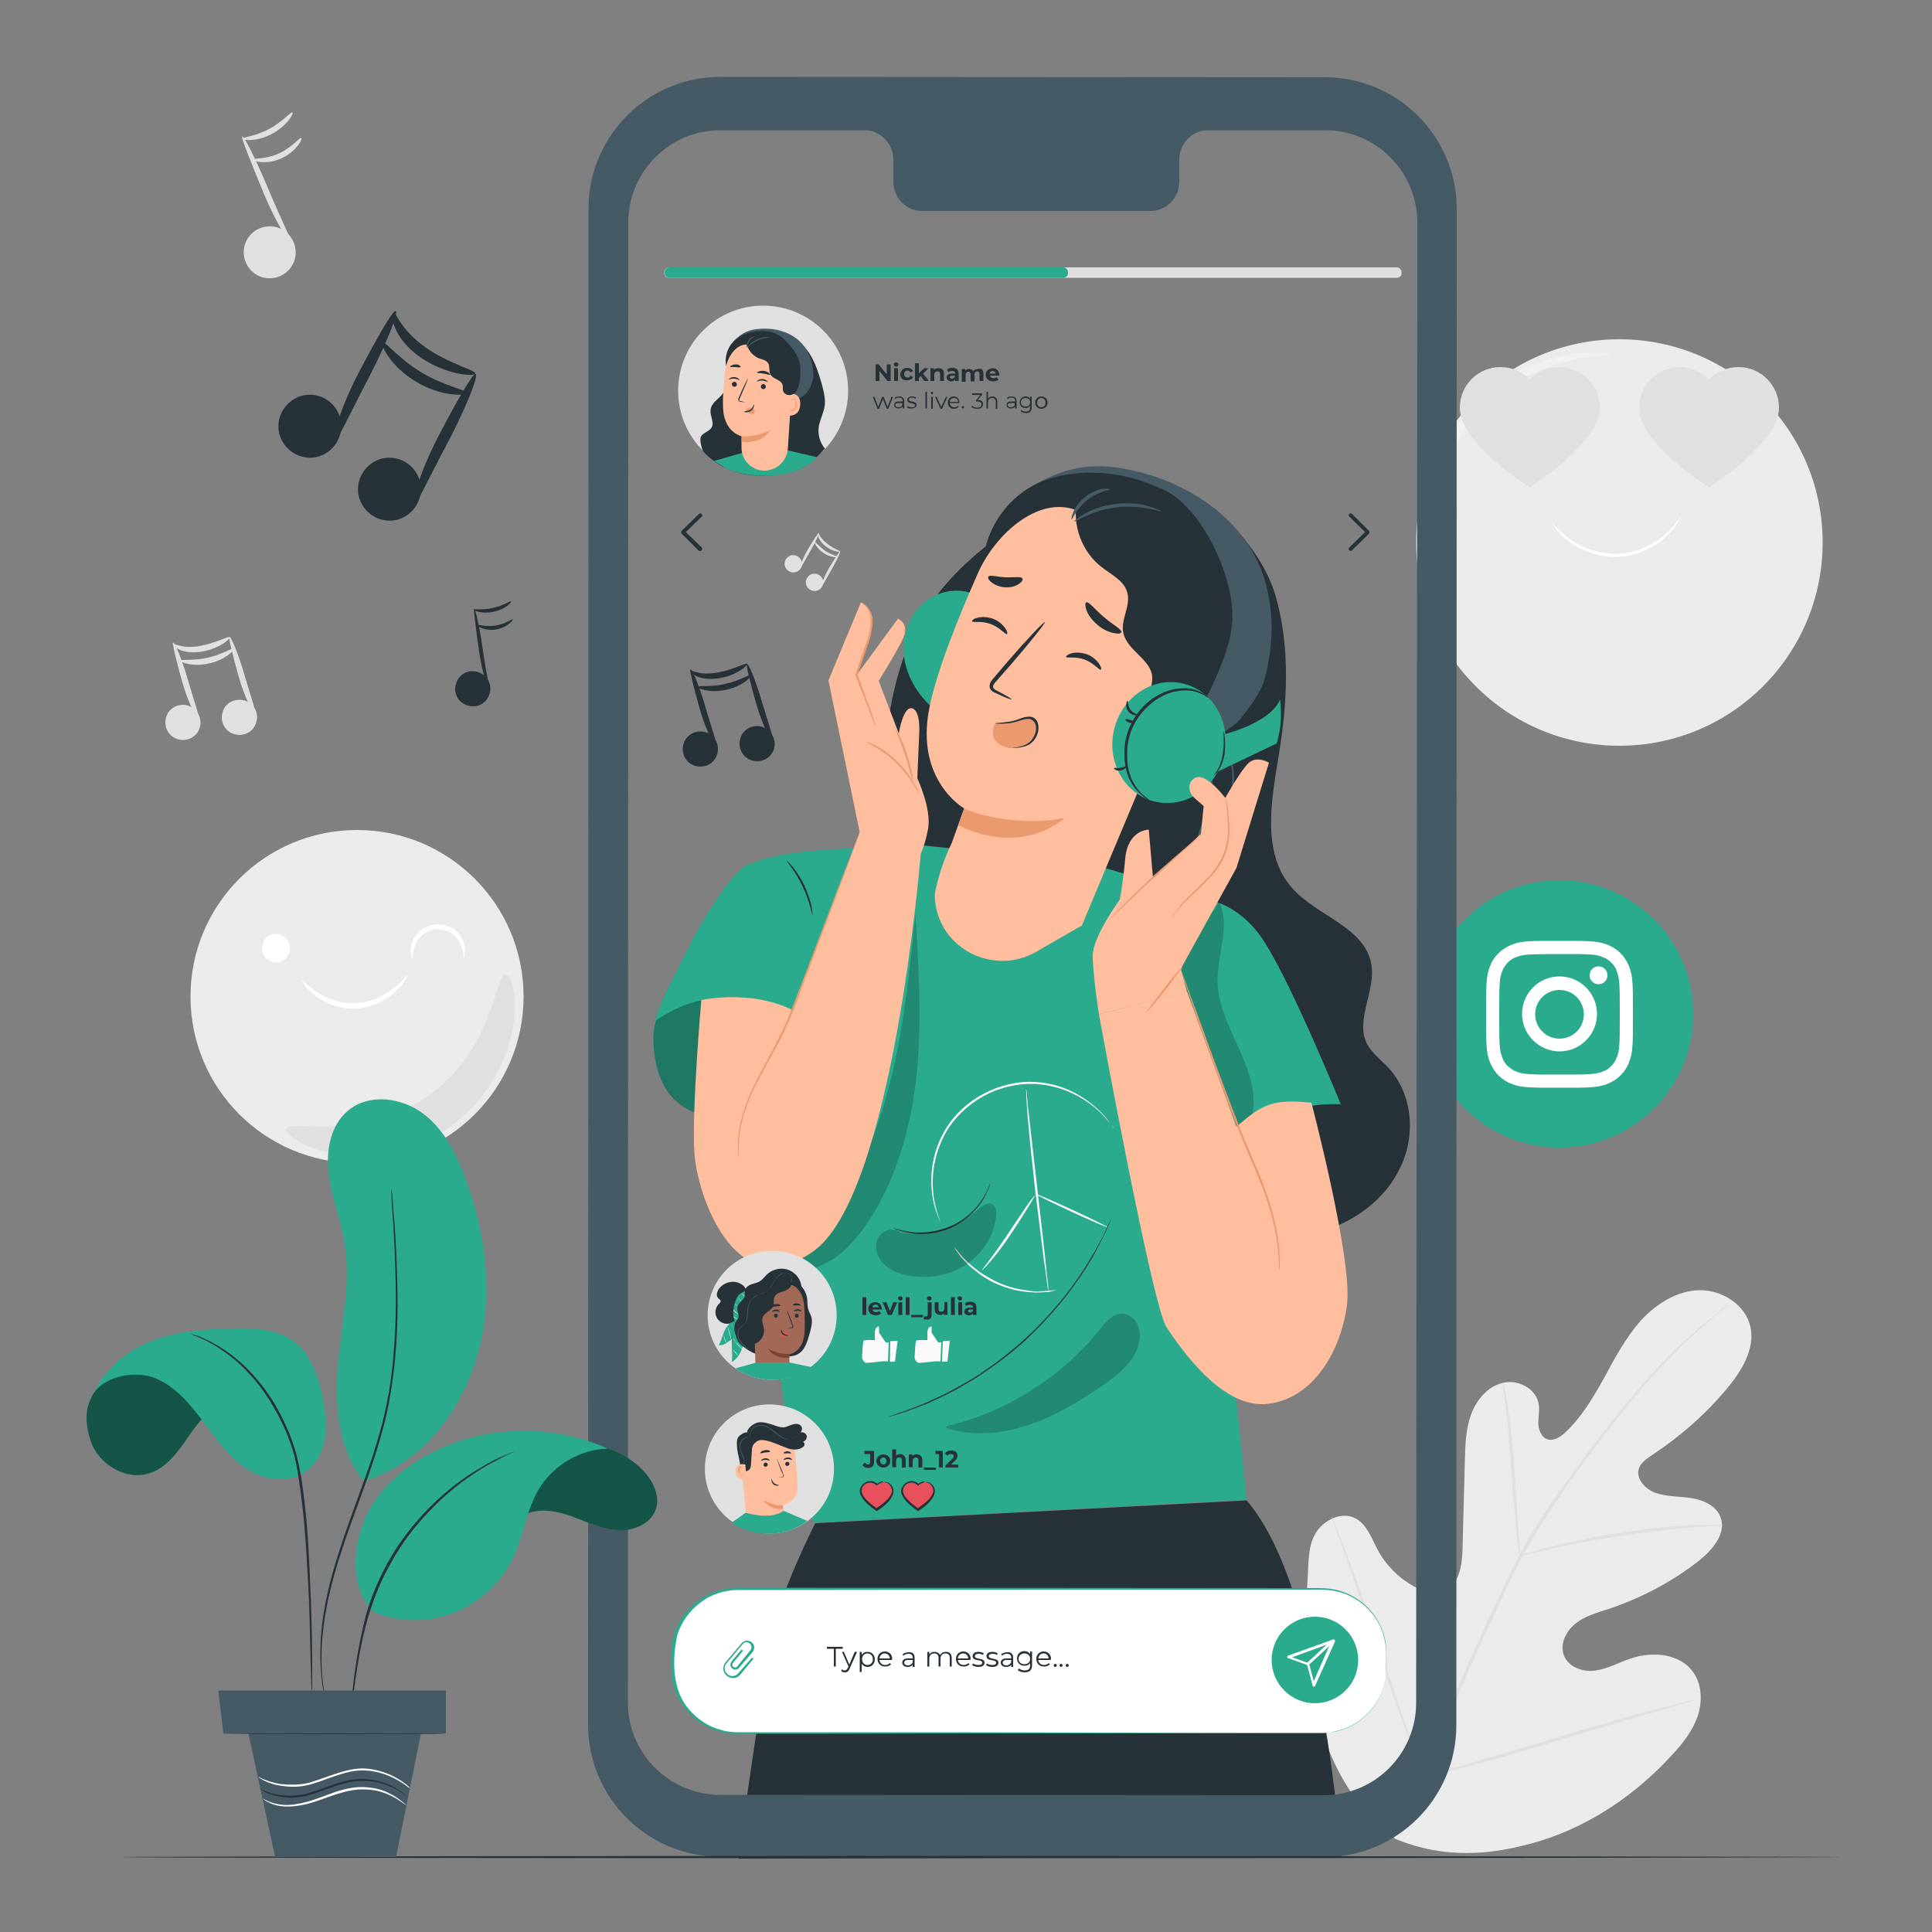 <?xml version="1.0" encoding="utf-8"?>
<!-- Generator: Adobe Illustrator 23.0.1, SVG Export Plug-In . SVG Version: 6.00 Build 0)  -->
<svg version="1.1" id="Layer_1" xmlns="http://www.w3.org/2000/svg" xmlns:xlink="http://www.w3.org/1999/xlink" x="0px" y="0px"
	 viewBox="0 0 500 500" style="enable-background:new 0 0 500 500;" xml:space="preserve">
<rect x="0" y="0" width="500" height="500" fill="#808080" stroke="none"/>
<style type="text/css">
	.st0{fill:#EBEBEB;}
	.st1{fill:#E0E0E0;}
	.st2{opacity:0.3;}
	.st3{fill:#FFFFFF;}
	.st4{fill:#2BAB8E;}
	.st5{fill:#263238;}
	.st6{fill:#455A64;}
	.st7{opacity:0.2;enable-background:new    ;}
	.st8{fill:#FFBE9D;}
	.st9{fill:#EB996E;}
	.st10{opacity:0.3;enable-background:new    ;}
	.st11{fill:#FAFAFA;}
	.st12{fill:#E8505B;}
	.st13{fill:#A36957;}
	.st14{fill:#7A4534;}
	.st15{opacity:0.5;enable-background:new    ;}
</style>
<g id="Background_Complete">
	<path class="st0" d="M361.1,475.9c-20.5-15.4-24.3-42.7-22.7-67.1c0.3-4.1,0-8.4,2-11.9c2.1-3.5,6.7-5.8,10.3-4
		c3,1.5,4.2,5.1,5.8,8.1c2.1,4,5.4,7.3,9.3,9.5c2.6,1.4,5.7,2.4,8.4,1c3.6-1.8,4.2-6.7,4.3-10.7l0.6-22.7c0.1-4.1,0.2-8.2,1.6-12
		s4.3-7.3,8.2-8.2c3.9-1,8.6,1.4,9.3,5.4c0.3,1.7-0.1,3.4-0.1,5.1c0.1,1.7,0.8,3.6,2.4,4.1s3.3-0.6,4.5-1.7c4.3-4,7.3-9.1,10.2-14.3
		c2.8-5.2,5.6-10.4,9.5-14.8c4-4.3,9.3-7.7,15.1-7.8c5.8-0.1,11.9,3.7,13.2,9.4c1.3,5.8-2.3,11.5-6,16c-5.6,6.7-12.2,12.5-19.5,17.3
		c-1.3,0.9-2.7,1.8-3.3,3.3c-1,2.7,1.5,5.4,4.1,6.4c3,1.1,6.3,0.9,9.4,1.4c3.2,0.5,6.5,2,7.6,5c1.5,4.2-2.1,8.4-5.6,11.2
		c-7,5.5-15,9.7-23.4,12.5c-3,1-6.2,1.8-8.7,3.9c-2.5,2-4.1,5.6-2.7,8.5s5.1,4,8.2,3.5s6-2.1,9-3.1c5.6-1.9,12.8-1.3,16.2,3.7
		c2.2,3.2,2.3,7.7,1,11.4c-1.3,3.7-3.8,6.9-6.5,9.8c-9.3,10.2-21,18.2-34.1,22.3C385.8,480.3,373.8,481.1,361.1,475.9"/>
	<path class="st1" d="M368,460.8c4-12.2,9.5-25.2,15.8-38.7c1.6-3.3,3.1-6.7,4.6-9.9c1.5-3.3,3.1-6.5,4.7-9.5
		c3.3-6.1,7-11.8,10.7-17c3.7-5.3,7.3-10.1,10.8-14.6s6.8-8.7,10-12.3c6.3-7.3,12.1-12.6,16.3-16.1c2.1-1.7,3.7-3,4.8-3.9
		c0.5-0.4,1-0.7,1.3-1c0.3-0.2,0.4-0.3,0.5-0.3l-0.4,0.4c-0.3,0.3-0.7,0.6-1.2,1c-1.1,0.9-2.7,2.2-4.7,4c-4.1,3.5-9.8,8.9-16.1,16.2
		c-3.1,3.7-6.4,7.8-9.9,12.3c-3.4,4.5-7.1,9.4-10.7,14.6c-3.6,5.3-7.3,10.9-10.6,17c-1.7,3-3.2,6.2-4.7,9.5s-3.1,6.6-4.6,9.9
		c-6.2,13.4-11.7,26.4-15.8,38.6"/>
	<path class="st1" d="M393.3,402.7c-0.1,0-0.2-0.6-0.3-1.7c-0.2-1.1-0.4-2.8-0.6-4.8c-0.4-4.1-0.9-9.7-1.3-15.9
		c-0.4-6.2-0.9-11.8-1.4-15.9c-0.2-2-0.5-3.7-0.6-4.8c-0.2-1.1-0.2-1.8-0.2-1.8c0.1,0,0.2,0.6,0.5,1.7s0.5,2.7,0.9,4.8
		c0.6,4,1.2,9.7,1.6,15.9c0.4,6.1,0.8,11.7,1.1,15.9c0.1,1.9,0.3,3.5,0.4,4.8C393.3,402,393.4,402.7,393.3,402.7z"/>
	<path class="st1" d="M445.8,394.7c0,0.1-0.7,0.1-2.1,0.2c-1.3,0.1-3.3,0.2-5.7,0.4c-4.8,0.4-11.4,1.1-18.7,2.2
		c-7.3,1.1-13.8,2.4-18.5,3.5c-2.4,0.5-4.2,1-5.5,1.3s-2,0.5-2.1,0.4c0-0.1,0.7-0.3,2-0.7c1.3-0.4,3.2-1,5.5-1.6
		c4.7-1.2,11.2-2.6,18.5-3.7s13.9-1.8,18.7-2c2.4-0.1,4.4-0.1,5.7-0.1C445.1,394.6,445.8,394.6,445.8,394.7L445.8,394.7z
		 M368.6,459.9l-0.3-0.6c-0.2-0.5-0.5-1.2-0.8-1.9c-0.7-1.7-1.7-4.1-2.8-7.1c-2.3-6.1-5.3-14.5-8.4-23.9s-6-17.9-8.2-24
		c-1.1-3-2-5.4-2.6-7.2c-0.3-0.8-0.5-1.4-0.7-2c-0.2-0.5-0.2-0.7-0.2-0.7l0.3,0.6c0.2,0.5,0.5,1.1,0.8,1.9c0.7,1.7,1.7,4.1,2.8,7.1
		c2.3,6.1,5.3,14.5,8.4,23.9s6,17.9,8.2,24c1.1,3,2,5.4,2.6,7.2c0.3,0.8,0.5,1.4,0.7,2C368.6,459.6,368.6,459.9,368.6,459.9z
		 M438.7,439.9c0,0-0.2,0.1-0.7,0.3c-0.5,0.2-1.2,0.4-2,0.6c-1.9,0.5-4.4,1.3-7.5,2.2c-6.3,1.8-15.1,4.4-24.7,7.3
		s-18.4,5.4-24.8,7.1c-3.2,0.8-5.8,1.5-7.6,1.9c-0.8,0.2-1.5,0.3-2.1,0.5c-0.5,0.1-0.7,0.1-0.7,0.1s0.2-0.1,0.7-0.3
		c0.5-0.2,1.2-0.4,2-0.6c1.9-0.5,4.4-1.3,7.5-2.2c6.3-1.8,15.1-4.4,24.7-7.3s18.4-5.4,24.8-7.1c3.2-0.8,5.8-1.5,7.6-1.9
		c0.8-0.2,1.5-0.3,2.1-0.5C438.4,439.9,438.7,439.9,438.7,439.9z"/>
	<circle class="st0" cx="419.1" cy="140.4" r="52.6"/>
	<g class="st2">
		<path class="st3" d="M416.8,91.8c0,0.2-1.2,0.2-3.2,0.4c-2,0.1-5,0.5-8.5,1.4c-1.8,0.4-3.6,1-5.6,1.8s-4,1.7-6.1,2.9
			c-4.1,2.3-8.3,5.6-11.8,9.8c-3.5,4.2-6,8.9-7.6,13.4c-0.8,2.2-1.4,4.4-1.8,6.5c-0.4,2.1-0.7,4-0.8,5.9c-0.2,3.6-0.1,6.6,0.1,8.6
			s0.3,3.2,0.2,3.2c-0.1,0-0.6-1-1.1-3.1c-0.5-2-0.9-5-0.9-8.8c0-1.9,0.2-3.9,0.5-6.1c0.4-2.2,0.9-4.5,1.7-6.9
			c1.5-4.7,4.1-9.7,7.8-14.2c3.7-4.4,8.2-7.8,12.6-10.2c2.2-1.2,4.4-2.1,6.5-2.8c2.1-0.7,4.1-1.2,5.9-1.6c3.7-0.7,6.7-0.8,8.8-0.6
			C415.6,91.4,416.8,91.7,416.8,91.8z"/>
	</g>
	<g class="st2">
		<path class="st3" d="M375.9,158.4c-0.5,0.4-2.1-1-2.9-3.3s-0.4-4.4,0.2-4.4c0.7-0.1,1.3,1.6,2,3.6S376.4,158.1,375.9,158.4
			L375.9,158.4z"/>
	</g>
	<path class="st3" d="M434.9,133.9c0,0-0.2,0.5-0.7,1.4s-1.4,2-2.7,3.3c-1.3,1.3-3,2.5-5.2,3.6c-2.1,1-4.7,1.8-7.5,1.9
		c-2.8,0.1-5.4-0.4-7.6-1.2s-4.1-1.9-5.5-3s-2.4-2.2-3-3s-0.9-1.3-0.8-1.3c0.1-0.1,1.4,1.7,4.2,3.8c1.4,1,3.2,2,5.4,2.8
		c2.2,0.7,4.7,1.2,7.3,1.1c2.6-0.1,5.1-0.8,7.2-1.8s3.8-2.1,5.1-3.3C433.7,135.8,434.8,133.8,434.9,133.9L434.9,133.9z"/>
	<path class="st1" d="M449.9,95c-3,0-5.6,1.2-7.6,3.2c-1.9-2-4.6-3.2-7.6-3.2c-5.8,0-10.5,4.7-10.5,10.5c0,9.3,18.1,20.6,18.1,20.6
		s18.1-11.3,18.1-20.6C460.4,99.7,455.7,95,449.9,95z M403.5,95c-3,0-5.6,1.2-7.6,3.2c-1.9-2-4.6-3.2-7.6-3.2
		c-5.8,0-10.5,4.7-10.5,10.5c0,9.3,18.1,20.6,18.1,20.6s18.1-11.3,18.1-20.6C414,99.7,409.3,95,403.5,95z"/>
	<circle class="st0" cx="92.4" cy="257.9" r="43.1"/>
	<path class="st1" d="M130.8,252.2c0.6,0,1.4,1.1,1.9,3.3c0.5,2.2,0.7,5.5,0.2,9.5c-0.6,4-2,8.8-4.7,13.5
		c-2.7,4.8-6.7,9.5-11.9,13.2c-5.3,3.7-11.1,5.9-16.5,6.8s-10.3,0.7-14.3-0.1c-4-0.8-7-2.1-8.9-3.4c-1.9-1.2-2.7-2.3-2.5-2.9
		c0.6-1.3,5.1-0.3,12-0.6c3.5-0.1,7.5-0.6,11.8-1.8c4.3-1.2,8.7-3.1,12.8-6c4.1-2.9,7.4-6.4,10-10.1c2.6-3.6,4.4-7.3,5.6-10.5
		C128.8,256.9,129.4,252.3,130.8,252.2L130.8,252.2z"/>
	<path class="st3" d="M105.3,252.5c0.1,0.1-0.5,1.8-2.7,3.9c-2.1,2.1-5.8,4.4-10.5,4.6s-8.6-1.7-10.9-3.6s-3.2-3.6-3-3.7
		c0.2-0.1,1.2,1.3,3.6,2.9c2.3,1.6,6,3.2,10.3,3s7.8-2.2,9.9-4C104.2,254,105.1,252.4,105.3,252.5z M74.7,243.8
		c-0.7-1.4-2.4-2.3-3.9-2.1c-0.5,0-0.9,0.2-1.3,0.5c-1.2,0.8-1.9,2.6-1.6,4c0.4,2.1,2.8,3.4,4.8,2.7
		C74.6,248.2,75.6,245.7,74.7,243.8L74.7,243.8z M120,247.9c-0.2,0,0.1-1.4-0.7-3.3c-0.4-0.9-1.1-2-2.1-2.8s-2.4-1.3-3.9-1.3
		s-2.9,0.6-3.9,1.4c-1,0.8-1.6,1.9-2,2.8c-0.7,1.9-0.4,3.3-0.6,3.3c-0.1,0.1-0.8-1.3-0.3-3.6c0.3-1.1,0.9-2.4,2.1-3.4
		c1.2-1.1,2.8-1.7,4.6-1.8c1.8,0,3.5,0.6,4.7,1.6s1.9,2.3,2.2,3.4C120.7,246.6,120.1,248,120,247.9L120,247.9z"/>
	<path class="st1" d="M76.5,65.9c-0.3,3.7-3.6,6.4-7.3,6.1c-3.7-0.3-6.4-3.6-6.1-7.3c0.3-3.7,3.6-6.4,7.3-6.1
		C74.1,58.9,76.8,62.2,76.5,65.9z"/>
	<path class="st1" d="M75.7,63.6c-0.3,0.2-4.2-5.7-7.5-13.7s-5.9-14.4-5.5-14.6c0.4-0.2,3.6,6,6.9,14C72.9,57.2,76.1,63.4,75.7,63.6
		z"/>
	<path class="st1" d="M75.7,29.1c0.4,0.2-1.4,3.5-5.4,5.6c-4,2.1-7.7,1.6-7.6,1.2c0-0.4,3.4-0.6,6.9-2.5
		C73.2,31.5,75.3,28.8,75.7,29.1z M78,35.7c0.4,0.1-1.2,3.5-5.2,5.3s-7.6,0.6-7.4,0.3c0.1-0.4,3.3,0,6.8-1.6S77.6,35.4,78,35.7z
		 M51.8,187.9c-0.5,2.5-2.9,4-5.4,3.5s-4-2.9-3.5-5.4s2.9-4,5.4-3.5C50.7,183.1,52.3,185.5,51.8,187.9z"/>
	<path class="st1" d="M51.5,186.3c-0.4,0.2-2.7-4.1-4.3-9.7c-1.6-5.6-2.7-10.2-2.4-10.3c0.4-0.2,2.3,4.3,3.9,9.9
		C50.3,181.7,51.9,186.1,51.5,186.3z"/>
	<path class="st1" d="M59.5,164.9c0.2,0.3-2.5,2.9-7.1,3.7c-2.2,0.4-4.4,0.2-5.8-0.4c-1.4-0.6-2-1.4-1.9-1.5
		c0.2-0.2,0.9,0.2,2.2,0.5s3.1,0.3,5.2-0.1C56.2,166.3,59.2,164.5,59.5,164.9z M66.4,186.6c-0.5,2.5-2.9,4-5.4,3.5s-4-2.9-3.5-5.4
		s2.9-4,5.4-3.5S67,184.1,66.4,186.6z"/>
	<path class="st1" d="M66.1,184.9c-0.4,0.2-2.7-4.1-4.3-9.7c-1.6-5.6-2.7-10.2-2.4-10.3c0.4-0.2,2.3,4.3,3.9,9.9
		C64.9,180.3,66.5,184.8,66.1,184.9z"/>
	<path class="st1" d="M60.5,167.9c0.3,0.3-2.2,2.9-6.4,3.8c-4.2,1-7.6-0.4-7.4-0.7c0.1-0.5,3.3,0.1,7.1-0.8
		C57.5,169.4,60.2,167.5,60.5,167.9z"/>
</g>
<g id="Icon">
	<g id="XMLID_11_">
		<path id="XMLID_20_" class="st4" d="M403.6,297c-19.1,0-34.6-15.5-34.6-34.6s15.5-34.6,34.6-34.6s34.6,15.5,34.6,34.6
			S422.7,297,403.6,297z"/>
		<g id="XMLID_12_">
			<path id="XMLID_17_" class="st3" d="M403.6,246.9c5.1,0,5.7,0,7.7,0.1c1.8,0.1,2.9,0.4,3.5,0.7c0.9,0.3,1.5,0.8,2.2,1.4
				c0.7,0.7,1.1,1.3,1.4,2.2c0.3,0.7,0.6,1.7,0.7,3.5c0.1,2,0.1,2.6,0.1,7.7s0,5.7-0.1,7.7c-0.1,1.8-0.4,2.9-0.7,3.5
				c-0.3,0.9-0.8,1.5-1.4,2.2c-0.7,0.7-1.3,1.1-2.2,1.4c-0.7,0.3-1.7,0.6-3.5,0.7c-2,0.1-2.6,0.1-7.7,0.1s-5.7,0-7.7-0.1
				c-1.8-0.1-2.9-0.4-3.5-0.7c-0.9-0.3-1.5-0.8-2.2-1.4c-0.7-0.7-1.1-1.3-1.4-2.2c-0.3-0.7-0.6-1.7-0.7-3.5c-0.1-2-0.1-2.6-0.1-7.7
				s0-5.7,0.1-7.7c0.1-1.8,0.4-2.9,0.7-3.5c0.3-0.9,0.8-1.5,1.4-2.2c0.7-0.7,1.3-1.1,2.2-1.4c0.7-0.3,1.7-0.6,3.5-0.7
				C398,247,398.6,246.9,403.6,246.9 M403.6,243.5c-5.1,0-5.8,0-7.8,0.1s-3.4,0.4-4.6,0.9s-2.3,1.1-3.4,2.2s-1.7,2.1-2.2,3.4
				c-0.5,1.2-0.8,2.6-0.9,4.6s-0.1,2.7-0.1,7.8s0,5.8,0.1,7.8s0.4,3.4,0.9,4.6s1.1,2.3,2.2,3.4s2.1,1.7,3.4,2.2
				c1.2,0.5,2.6,0.8,4.6,0.9s2.7,0.1,7.8,0.1s5.8,0,7.8-0.1s3.4-0.4,4.6-0.9s2.3-1.1,3.4-2.2s1.7-2.1,2.2-3.4
				c0.5-1.2,0.8-2.6,0.9-4.6s0.1-2.7,0.1-7.8s0-5.8-0.1-7.8s-0.4-3.4-0.9-4.6c-0.5-1.2-1.1-2.3-2.2-3.4s-2.1-1.7-3.4-2.2
				c-1.2-0.5-2.6-0.8-4.6-0.9C409.4,243.5,408.8,243.5,403.6,243.5"/>
			<path id="XMLID_14_" class="st3" d="M403.6,252.7c-5.4,0-9.7,4.4-9.7,9.7s4.4,9.7,9.7,9.7c5.4,0,9.7-4.4,9.7-9.7
				S409,252.7,403.6,252.7 M403.6,268.8c-3.5,0-6.3-2.8-6.3-6.3s2.8-6.3,6.3-6.3s6.3,2.8,6.3,6.3S407.1,268.8,403.6,268.8"/>
			<path id="XMLID_13_" class="st3" d="M416,252.4c0,1.3-1,2.3-2.3,2.3s-2.3-1-2.3-2.3s1-2.3,2.3-2.3S416,251.1,416,252.4"/>
		</g>
	</g>
</g>
<g id="Character">
	<path class="st5" d="M211,394.2c0,0-5.1,9.9-8.8,20.3c-3.7,10.3-11.1,66.5-11.1,66.5l152.6-0.4l3.4-0.2c0,0-4.7-69.5-24.5-92.1
		L211,394.2z M359.2,276.2c-1.9-2-4.1-3.6-5.4-6c-3.2-6.2,2.3-13.7,1.1-20.6c-1.6-9.7-14.2-12.5-20.6-19.9c-7.8-8.9-5.3-22.4-3.4-34
		c2.3-13.9,3.1-28.4-0.9-41.9c-2.1-6.8-6.7-13.6-12.6-19.3c-8-7.8-18.7-12.2-29.8-12.6c-10-0.4-19.3,10-27.5,15.8
		c-17.6,12.4-26.9,25.7-30.3,49.6c-4.4,30.9,6.3,62.6,24.6,87.8c14.8,20.4,35.4,37.7,60,43.6c9,2.1,18.5,2.7,27.3,0.1
		c8.9-2.6,17-8.5,20.8-16.9C366.5,293.6,365.5,282.9,359.2,276.2L359.2,276.2z"/>
	<path class="st6" d="M326.8,278.5c-0.1,0,0.8-1.2,0.9-3.5s-0.9-5.7-3.5-9c-1.3-1.7-2.9-3.4-4.4-5.3c-1.5-2-3-4.4-3.5-7.3
		c-0.2-1.4-0.2-3,0.3-4.5s1.5-2.7,2-4c0.6-1.3,0.4-2.7-0.6-3.9c-0.9-1.2-2.2-2.2-3.2-3.6c-2-2.8-2.6-6.1-2.6-9.2
		c0-3.1,0.8-6.1,1.6-8.7c1.8-5.3,4-9.9,4.7-14c0.8-4.1,0.3-7.6-0.5-9.8s-1.7-3.2-1.6-3.3c0,0,1,0.9,1.9,3.1c0.9,2.2,1.5,5.8,0.8,10
		c-0.6,4.3-2.7,8.9-4.5,14.2c-0.8,2.6-1.5,5.5-1.5,8.5s0.6,6.1,2.4,8.7c0.9,1.3,2.1,2.2,3.2,3.5c0.5,0.7,0.9,1.4,1.1,2.3
		c0.1,0.9,0,1.8-0.4,2.5c-0.6,1.5-1.6,2.7-2,4c-0.5,1.3-0.5,2.7-0.3,4c0.4,2.7,1.8,5,3.2,6.9c1.5,2,3,3.7,4.3,5.4
		c2.6,3.4,3.6,7,3.3,9.4c-0.1,1.2-0.4,2.1-0.7,2.7C327,278.2,326.8,278.5,326.8,278.5L326.8,278.5z M304.8,250.6
		c0,0-0.1-0.2-0.3-0.5c-0.1-0.4-0.4-0.9-0.6-1.6c-0.5-1.4-0.9-3.5-1-6.1s0.3-5.8,1.1-9.1c0.8-3.4,2.1-6.9,3.5-10.6
		c1.5-3.7,2.8-7.2,3.8-10.4c1-3.3,1.6-6.3,1.8-8.8c0.4-5.1-0.7-8.3-0.5-8.3c0,0,0.3,0.7,0.7,2.2c0.3,1.4,0.6,3.6,0.5,6.2
		c-0.1,2.6-0.7,5.7-1.6,9c-1,3.3-2.3,6.9-3.8,10.5c-1.5,3.7-2.7,7.2-3.6,10.5c-0.8,3.3-1.3,6.3-1.3,8.9
		C303.5,247.6,305,250.6,304.8,250.6L304.8,250.6z"/>
	<path class="st4" d="M238,218.7c-1.7,1.1-40.3-0.6-45.9,6.7c0,0,6,152.5,18.9,168.7l111.6-6l-14.2-139.7l6.4-15.2l-33.7-10
		L238,218.7L238,218.7z"/>
	<path class="st7" d="M201.2,328.2c4.5,1.6,9.7,0.5,13.8-2s7.2-6.3,9.9-10.3c7.4-11.4,11-24.9,12.4-38.4c1.3-13.5,0.5-27.1-0.4-40.7
		c-1.4,13.7-2.8,27.4-5.9,40.8c-3.2,13.4-8.1,26.5-16.1,37.7c-2.1,2.9-4.3,5.6-7.3,7.6c-2.9,1.9-6.6,3-10,2.1"/>
	<path class="st4" d="M240.8,182.7c-3.5-3.3-6.1-7.7-6.8-12.5s0.8-9.9,4.1-13.3c3.4-3.5,8.7-5,13.3-3.4"/>
	<path class="st6" d="M267.3,125.7c10.2-5.9,17.6-5.7,25.6-4c12.2,2.6,24.2,9.6,30.8,20.3c6,9.8,6.6,22.2,3.7,33.3
		c-1,3.9-3.6,7.1-6,10.3c-2.5,3.2-8.4,6.2-12.4,6.6c-4,0.4-5-1.2-6.8-4.9c-1.1-2.2-1.2-4.8-1.4-7.2c-0.5-10.4-1.7-21.1-5.7-30.7
		c-4.1-9.6-11.4-18.3-21.3-21.9"/>
	<path class="st5" d="M254.5,144.7c0.9-7.9,5.8-15.2,12.8-19c5.3-2.8,11.4-3.6,17.4-3.3c8,0.5,16.1,3.1,22,8.6
		c5.9,5.5,9.2,14,7.2,21.8c-0.9,3.5-2.8,6.9-2.9,10.5c0,1.6,0.2,3.3-0.7,4.6c-0.9,1.2-2.5,1.5-3.9,1.2s-2.6-1.2-3.7-2.2
		c-3.6-3.4-6-7.8-8.3-12.2"/>
	<path class="st8" d="M253.1,148.3c4.6-10.4,16.4-20.8,26.5-15.8l29.9,20.5c3.1,1.5,4.5,5.1,3.2,8.4L280,239.5c0.1,0-0.1,0,0,0
		l-11.8,6.8c-10.9,6.3-25-0.6-26.2-13.2c-0.1-0.9-0.1-1.6,0-2.2c0.2-0.7,0.2-1.2,0.4-1.7c1.3-5.9,3.9-11,3.9-11
		c2.3-6.5,3.3-9.1,3.2-9c0,0-12.7-7.2-9-25.9C242.3,174,248,159.8,253.1,148.3L253.1,148.3z"/>
	<path class="st5" d="M251.6,160.8c0.2,0.4,2.4-0.2,4.8,0.7s3.8,2.8,4.2,2.6c0.2-0.1,0.1-0.7-0.5-1.6c-0.6-0.8-1.7-1.9-3.2-2.4
		s-3-0.5-4-0.2C251.9,160.1,251.5,160.6,251.6,160.8L251.6,160.8z M275.9,170c0.2,0.4,2.4-0.2,4.8,0.7s3.8,2.8,4.2,2.6
		c0.2-0.1,0.1-0.7-0.5-1.6c-0.6-0.8-1.7-1.9-3.2-2.4s-3-0.5-4-0.2C276.3,169.4,275.8,169.8,275.9,170z M261.8,181
		c0.1-0.1-1.4-1-3.7-2.2c-0.6-0.3-1.1-0.6-1.1-1.1s0.5-1.1,1.1-1.7c1.1-1.3,2.3-2.6,3.6-4.1c5-5.8,8.9-10.7,8.7-10.9
		c-0.2-0.2-4.5,4.3-9.6,10.2c-1.2,1.4-2.4,2.8-3.5,4.1c-0.5,0.6-1.2,1.3-1.2,2.3c0,0.5,0.3,1,0.7,1.3c0.4,0.3,0.7,0.4,1,0.5
		C260.2,180.6,261.7,181.1,261.8,181L261.8,181z"/>
	<path class="st9" d="M249.5,209.3c0,0,11.6,5.1,26,2.4c0,0-10.4,10.1-27.5,1.9L249.5,209.3L249.5,209.3z"/>
	<path class="st5" d="M290.2,163.6c0.2-0.7-2.2-1.9-4.5-3.9c-2.4-2-3.9-4.1-4.6-3.8c-0.3,0.2-0.3,0.9,0.1,2.1
		c0.4,1.1,1.4,2.5,2.8,3.7s3,1.9,4.1,2.1C289.4,164.1,290.1,164,290.2,163.6L290.2,163.6z M264.6,149.7c-0.4-0.6-2.2-0.2-4.4-0.3
		c-2.2-0.1-3.9-0.7-4.4-0.2c-0.2,0.3,0,0.9,0.8,1.5c0.7,0.6,2,1.2,3.5,1.3s2.8-0.3,3.6-0.9C264.5,150.6,264.8,150,264.6,149.7
		L264.6,149.7z"/>
	<path class="st8" d="M296.9,189.1c0.5-1.3,3.1-3.9,4.5-3.6c3.7,0.7,9.8,3.3,6.6,12.2c-4.3,12.1-15.6,5.2-15.5,4.9
		C292.7,202.2,295.2,193.6,296.9,189.1L296.9,189.1z"/>
	<path class="st9" d="M297.9,199.2c0.1,0,0.2,0.2,0.5,0.5s0.8,0.6,1.6,0.6c1.4,0,3.2-1.6,4.1-3.8c0.4-1.1,0.6-2.2,0.5-3.2
		s-0.4-1.8-1-2.2s-1.2-0.2-1.4,0.1c-0.3,0.3-0.3,0.5-0.4,0.5c0,0-0.2-0.3,0.1-0.8c0.1-0.2,0.4-0.5,0.7-0.6c0.4-0.1,0.8-0.1,1.3,0.1
		c0.9,0.4,1.4,1.6,1.5,2.7c0.1,1.1,0,2.4-0.5,3.6c-1,2.4-3,4.2-4.9,4.1c-0.9-0.1-1.5-0.6-1.8-1C297.8,199.5,297.9,199.2,297.9,199.2
		L297.9,199.2z"/>
	<path class="st5" d="M278.7,129.8c-1.2,6.2,1.3,12.9,6.2,16.8c2.6,2.1,6.2,3.7,6.9,7c0.8,3.3-1.8,6.8-1.1,10.1
		c0.9,4.7,7.4,7,7.5,11.7c0.1,2.1-1.1,4-1,6.1c0.2,2.8,2.8,4.9,5.6,5.1c2.8,0.2,5.4-1.3,7.3-3.3s3.1-4.6,4.2-7.1
		c2.2-5,4.3-10.1,4.6-15.6c0.7-11.4-8.5-31.1-19.4-34.5"/>
	<path class="st6" d="M300.5,132.3c-0.1,0.3-5.1-1.8-11.5-1c-6.4,0.7-10.8,3.9-11,3.7c-0.1-0.1,0.9-1,2.8-2.1s4.7-2.1,8.1-2.5
		c3.3-0.4,6.3,0,8.4,0.6C299.3,131.6,300.5,132.2,300.5,132.3z M287.3,126.6c0,0.3-3,0.5-5.9,2.8c-2.9,2.2-3.8,5.1-4.1,5
		c-0.1,0,0-0.8,0.5-2c0.5-1.1,1.5-2.6,3-3.8s3.2-1.8,4.4-2.1C286.5,126.4,287.3,126.5,287.3,126.6z"/>
	<path class="st9" d="M263.6,193.4c2.4-0.5,4.6-1.8,4.8-4.3c0.1-1.1-0.2-2.3-1.1-2.7c-0.6-0.3-1.8-0.6-2.4-0.4
		c-2.5,0.6-4.8,1.3-7.4,1.3c0,0-1.2,2.4,0,4.2C258.7,193.2,261.2,193.9,263.6,193.4z"/>
	<path class="st5" d="M260.7,193.4c0,0,0.3,0.1,0.9,0.1s1.4,0,2.4-0.3c1-0.2,2.2-0.7,3-1.7s1.4-2.5,1-4c-0.2-0.7-0.8-1.2-1.4-1.4
		c-0.7-0.1-1.4,0-2,0.2c-1.3,0.4-2.6,0.8-3.6,0.9c-1.1,0.1-1.9,0.1-2.5,0.1s-0.9,0-0.9-0.1s1.3-0.1,3.4-0.4c1-0.1,2.2-0.5,3.5-1
		c0.7-0.2,1.4-0.4,2.3-0.3c0.8,0.1,1.6,0.8,1.8,1.7c0.5,1.7-0.2,3.4-1.1,4.5c-0.5,0.5-1,1-1.6,1.2c-0.6,0.3-1.2,0.4-1.7,0.5
		c-1.1,0.2-1.9,0.2-2.5,0.1C261,193.6,260.7,193.4,260.7,193.4L260.7,193.4z"/>
	<path class="st4" d="M192.5,224.5c0,0-6.6,6-9.1,12.2c-3.1,7.7-14.8,21.7-14.3,32.9c0.4,8.6,3.5,22.8,26.2,18.9
		s25.6-21.1,25.6-21.1l-12.1-37.7L192.5,224.5L192.5,224.5z"/>
	<path class="st10" d="M192.7,224.9c0,0-7.2,6.1-9.3,11.9c-2.9,7.8-14.8,21.7-14.3,32.9c0.4,8.6,3.5,22.8,26.2,18.9
		s13.2-18.7,13.2-18.7l0.4-40.1L192.7,224.9L192.7,224.9z"/>
	<path class="st4" d="M209.2,263.6c0,0-20.1-13-39.6,0.6c-0.4,0.3,0.6-2.5,2.2-6c3-6.4,7.7-15.6,7.7-15.6s10.3-19.2,15.3-19.2
		l14.3,4.3L209.2,263.6L209.2,263.6z"/>
	<path class="st8" d="M181.5,258.8c0,0-2.5,28.5-1.8,39.4c0.6,10.9,10.6,40.5,31.1,25.4c20.5-15.2,27.5-102.8,27.5-102.8l-15.3-6.7
		l-17.9,47.3c0,0-4.3-2.4-11.1-3.1C186.6,257.5,181.9,258.8,181.5,258.8L181.5,258.8z"/>
	<path class="st8" d="M222.7,216.4l-8.3-40.3l8.4-20.2c0,0,3.3,1.5,3,5.4s-4.1,13.4-4.1,13.4l10.7-14.6c0,0,3,1.3,1.4,4.9
		c-1.6,3.6-6.4,11.2-6.4,11.2l5.2,13.6c0,0,1.1-7,3.4-6.5s1.9,6.4,1.9,6.4l-0.5,11.7c0,0,3.7,7.9,2.8,13c-0.9,5.2-2.7,8.2-2.7,8.2
		L222.7,216.4L222.7,216.4z"/>
	<path class="st4" d="M325.8,241.7c-5.1-6.8-11.2-8.3-11.2-8.3l-9,17.4l12.2,43.4c9.7-5.5,20.3-9,29.2-8.4
		C347,285.8,332.8,250.9,325.8,241.7L325.8,241.7z"/>
	<path class="st7" d="M315.5,233.4c3,6.1-0.4,13.4-0.4,20.2c0,10.7,8.6,19.8,9.3,30.4c0.2,2.9-0.3,5.9-2.1,8.1
		c-1.9,2.2-5.5,3-7.7,1.1c-1.2-1-1.8-2.6-2.3-4.1c-2.9-8.6-5.9-17.1-8.8-25.7c-1.2-3.5-2.4-7.2-2.1-10.9c0.7-7.2,6.9-12.4,12.7-16.7
		"/>
	
		<ellipse transform="matrix(0.229 -0.974 0.974 0.229 46.108 442.601)" class="st4" cx="302.3" cy="192.2" rx="15.7" ry="14.6"/>
	<path class="st5" d="M297.6,207.2l-0.4-0.2c-0.3-0.1-0.7-0.4-1.1-0.7c-0.9-0.7-2.3-1.9-3.3-3.7c-1.1-1.8-1.8-4.4-1.8-7.2
		c-0.1-2.8,0.5-6,2.1-8.8c1.6-2.9,3.8-5.1,6.3-6.5c2.4-1.5,5-2,7.1-2s3.8,0.7,4.8,1.3c0.5,0.3,0.9,0.6,1.1,0.8s0.3,0.3,0.3,0.4
		c0,0.1-0.5-0.4-1.5-0.9s-2.6-1.1-4.7-1c-2,0-4.5,0.6-6.8,2.1c-2.3,1.4-4.5,3.6-6,6.3s-2.1,5.7-2,8.5c0,2.7,0.6,5.1,1.6,6.9
		c1,1.8,2.2,3,3.1,3.7C297.1,206.8,297.6,207.1,297.6,207.2L297.6,207.2z"/>
	<path class="st5" d="M291.8,181.4c0.2,0,0,1.2,0.7,2.2s1.9,1.2,1.9,1.4c0,0.1-0.3,0.2-0.8,0.1s-1.2-0.4-1.6-1
		c-0.5-0.6-0.6-1.4-0.5-1.9C291.5,181.6,291.7,181.3,291.8,181.4z M291.3,186.2c0.1-0.2,0.5-0.1,1.1,0.1c0.5,0.1,0.9,0.3,0.9,0.5
		s-0.5,0.4-1.1,0.2C291.5,186.8,291.2,186.4,291.3,186.2z M288.3,198.8c0.1-0.2,0.8,0.1,1.6-0.1c0.8-0.1,1.4-0.5,1.6-0.4
		s-0.4,0.9-1.5,1.1C288.9,199.6,288.2,199,288.3,198.8z"/>
	<path class="st4" d="M315.4,190.4c0,0,13.1-2.8,15.9-9.4c0.4,4.2,0.3,7.3-0.9,11.4l-18,8.6L315.4,190.4z"/>
	<path class="st5" d="M316.7,189.4c0.1,0,0.2,0.7,0.3,1.7c0.1,1.1,0.1,2.6-0.1,4.2c-0.3,1.6-0.9,3.1-1.5,4s-1.2,1.3-1.2,1.3
		c-0.1-0.1,0.4-0.5,0.9-1.4s1.1-2.3,1.3-3.8c0.3-1.6,0.3-3.1,0.3-4.1C316.6,190.1,316.6,189.4,316.7,189.4L316.7,189.4z M288,314.3
		c0,0-0.1,0.3-0.3,0.8c-0.2,0.5-0.5,1.3-0.9,2.2c-0.2,0.5-0.4,1-0.7,1.6l-0.9,1.8c-0.7,1.3-1.4,2.8-2.3,4.4c-0.5,0.8-1,1.6-1.5,2.5
		s-1.1,1.7-1.7,2.6c-1.2,1.8-2.6,3.7-4.1,5.6c-3,3.8-6.7,7.8-10.8,11.6c-4.2,3.7-8.6,6.9-12.7,9.5c-2.1,1.2-4.1,2.5-6,3.4
		c-1,0.5-1.9,1-2.8,1.4c-0.9,0.4-1.8,0.8-2.6,1.2c-1.7,0.8-3.3,1.3-4.6,1.8c-0.7,0.3-1.3,0.5-1.9,0.7c-0.6,0.2-1.1,0.3-1.6,0.5
		c-1,0.3-1.7,0.5-2.3,0.7c-0.5,0.1-0.8,0.2-0.8,0.2s0.3-0.1,0.8-0.3c0.6-0.2,1.3-0.4,2.2-0.8c0.5-0.2,1-0.3,1.6-0.5s1.2-0.5,1.9-0.7
		c1.4-0.6,2.9-1.1,4.6-1.9c0.8-0.4,1.7-0.8,2.6-1.2c0.9-0.4,1.8-0.9,2.8-1.4c1.9-1,3.9-2.2,6-3.4c4.1-2.6,8.4-5.8,12.6-9.5
		c4.2-3.8,7.8-7.7,10.8-11.5c1.5-1.9,2.9-3.7,4.1-5.6c0.6-0.9,1.2-1.7,1.7-2.6s1-1.7,1.5-2.5c1-1.6,1.7-3.1,2.4-4.3
		c0.3-0.6,0.7-1.2,0.9-1.8c0.3-0.6,0.5-1.1,0.7-1.6c0.4-0.9,0.8-1.6,1-2.1C287.9,314.5,288,314.3,288,314.3L288,314.3z M210.3,236.8
		c-0.2,0-0.7-3.5-2.6-7.4c-1.8-3.9-4.3-6.6-4.1-6.7c0,0,0.7,0.6,1.6,1.7c0.9,1.1,2,2.8,3,4.8c0.9,2,1.5,3.9,1.8,5.3
		C210.3,235.9,210.3,236.8,210.3,236.8L210.3,236.8z"/>
	<path class="st11" d="M288.2,291.9c-0.1,0-0.6-0.9-1.9-2.3c-1.2-1.5-3.2-3.4-6.1-5.2c-2.9-1.8-6.8-3.4-11.3-3.8s-9.6,0.5-14.2,3
		s-8.2,6.2-10.3,10.2s-2.9,8.1-3,11.5s0.5,6.2,1,8s1,2.8,0.9,2.8c0,0-0.1-0.2-0.3-0.7s-0.5-1.2-0.8-2.1c-0.6-1.8-1.2-4.6-1.2-8.1
		c0.1-3.5,0.8-7.6,3-11.7c2.1-4.1,5.8-7.9,10.5-10.4s9.9-3.5,14.4-3c4.6,0.4,8.5,2.1,11.4,4s4.9,3.9,6.1,5.4c0.6,0.8,1,1.4,1.3,1.8
		C288.1,291.6,288.2,291.9,288.2,291.9L288.2,291.9z M273.3,333.9l-1.2,0.3c-0.4,0.1-0.8,0.2-1.4,0.2c-0.5,0-1.2,0.1-1.9,0.1
		s-1.4,0-2.3-0.1c-0.8,0-1.7-0.2-2.6-0.3c-1.8-0.3-3.7-0.9-5.7-1.7c-1.9-0.8-3.7-1.9-5.1-3c-0.7-0.6-1.4-1.1-2-1.6s-1.1-1.1-1.6-1.6
		s-0.9-1-1.2-1.4s-0.6-0.8-0.8-1.1c-0.4-0.6-0.6-1-0.6-1c0.1-0.1,1,1.4,2.9,3.3c0.5,0.5,1,1,1.6,1.5s1.3,1,2,1.6
		c1.5,1,3.2,2,5.1,2.9c1.9,0.8,3.8,1.4,5.6,1.7c0.9,0.1,1.7,0.3,2.5,0.4s1.5,0.1,2.2,0.1C271.6,334.1,273.3,333.8,273.3,333.9z"/>
	<path class="st11" d="M267.8,309.4c0.1,0-0.6,1.2-1.7,3s-2.7,4.3-4.5,7s-3.6,5.1-5,6.7c-0.7,0.8-1.2,1.5-1.7,1.9
		c-0.4,0.4-0.6,0.7-0.7,0.7c-0.1-0.1,0.8-1.1,2-2.8c1.3-1.7,3-4.1,4.8-6.8c1.8-2.7,3.4-5.1,4.7-7
		C266.9,310.4,267.7,309.4,267.8,309.4L267.8,309.4z M286.6,317.6c-0.1,0.1-4.3-1.7-9.5-4.1s-9.4-4.5-9.3-4.6s4.3,1.7,9.5,4.1
		S286.7,317.5,286.6,317.6z"/>
	<path class="st11" d="M265.6,281.9c0,0,0,0.2,0.1,0.5c0,0.4,0.1,0.9,0.1,1.5c0.1,1.4,0.3,3.3,0.6,5.6c0.5,4.8,1.3,11.3,2.1,18.5
		c0.8,7.2,1.6,13.7,2.1,18.5c0.2,2.3,0.4,4.2,0.6,5.6c0.1,0.6,0.1,1.1,0.1,1.5v0.5c0,0-0.1-0.2-0.1-0.5c-0.1-0.4-0.1-0.9-0.2-1.5
		c-0.2-1.4-0.4-3.3-0.8-5.6c-0.6-4.7-1.4-11.2-2.3-18.5c-0.8-7.2-1.5-13.8-1.9-18.5c-0.2-2.4-0.3-4.3-0.4-5.6v-1.5
		C265.5,282.1,265.5,281.9,265.6,281.9L265.6,281.9z"/>
	<path class="st5" d="M256.3,306.3c0,0-0.1,0.4-0.4,1.2c-0.3,0.7-0.8,1.8-1.5,3c-1.5,2.4-4.3,5.4-8.2,7.2c-4,1.8-8.1,1.9-10.8,1.4
		c-1.4-0.2-2.5-0.6-3.2-0.8c-0.7-0.3-1.1-0.5-1.1-0.5c0-0.1,1.6,0.6,4.4,1c2.7,0.4,6.7,0.2,10.6-1.5c3.9-1.7,6.6-4.6,8.1-6.9
		C255.7,308,256.2,306.3,256.3,306.3L256.3,306.3z"/>
	<path class="st7" d="M233.2,319.1c-1.7-1.6-4.8-0.9-5.9,1.2c-1.1,2-0.5,4.7,1.1,6.5c1.6,1.7,3.8,2.7,6.1,3.2
		c5.1,1.1,10.7,0.3,15.2-2.5c4.4-2.8,7.6-7.6,8.1-12.9c0.1-1,0-2.2-0.8-2.8c-1.2-0.9-2.8,0.3-4,1.3c-5.8,5.1-14.2,7.3-21.8,5.6
		 M244.9,369.1c15.5-3.6,29.7-12.6,39.7-25c1.5-1.9,3.3-4.1,5.8-4.1c1.7,0,3.3,1.2,4,2.8c0.7,1.5,0.7,3.4,0.3,5
		c-1.2,4.9-5.6,8.2-9.7,11c-5.9,4-12.1,7.8-18.9,10c-6.8,2.3-14.3,3-21.1,0.8"/>
	<path class="st9" d="M222.7,155.9c0,0,0.1,0,0.3,0.1s0.5,0.2,0.9,0.5c0.7,0.5,1.5,1.7,1.8,3.3c0.2,1.6,0,3.5-0.6,5.6
		c-0.7,2-1.4,4.2-2.2,6.4c-0.3,1-0.7,2-1,2.9v-0.2c1.4,3.8,2.6,7.2,3.5,9.6c0.4,1.1,0.7,2.1,1,2.9c0.2,0.7,0.3,1,0.3,1.1
		s-0.2-0.3-0.5-1s-0.7-1.7-1.1-2.8c-0.9-2.4-2.2-5.7-3.7-9.6v-0.2c0.3-0.9,0.7-1.9,1-2.9c0.8-2.3,1.5-4.4,2.2-6.4
		c0.6-2,0.8-3.8,0.7-5.4c-0.2-1.5-0.9-2.7-1.5-3.2c-0.3-0.3-0.6-0.5-0.8-0.6C222.8,156,222.7,155.9,222.7,155.9L222.7,155.9z
		 M237.9,205.5c-0.1,0-0.6-1-1.5-2.5s-2.4-3.5-4.3-5.4c-1.9-1.9-3.9-3.3-5.5-4.2c-1.5-0.9-2.5-1.4-2.5-1.5c0,0,0.3,0.1,0.7,0.2
		c0.5,0.2,1.1,0.5,1.9,0.9c1.6,0.8,3.7,2.2,5.6,4.2c2,1.9,3.4,4,4.3,5.6c0.4,0.8,0.8,1.4,0.9,1.9
		C237.8,205.2,237.9,205.5,237.9,205.5L237.9,205.5z M236.2,201.9c-0.2,0-0.8-3-2-6.6s-2.4-6.4-2.3-6.5c0.1,0,0.5,0.6,1,1.8
		c0.5,1.1,1.2,2.7,1.8,4.6c0.6,1.8,1,3.5,1.3,4.7C236.2,201.1,236.3,201.9,236.2,201.9z"/>
	<path class="st8" d="M297.3,214.7c0,0-5.4,0-6.1,7.5s-1.4,10.6-1.4,10.6s-7,9.6-7,14.5s1.6,15.2,1.6,15.2l22.8-5.8l-1.6-6
		l14.4-26.1l8.4-27.2c0,0-3-1.9-5.2,0c-2.1,1.9-6.1,9.1-6.1,9.1s-4.2-5.6-7-5.4c-0.9,0.1-1.5,0.6-1.9,1.2c-0.8,1.4-0.3,3.1,0.9,4.2
		l2.4,2.1l-0.7,7.2l-12.4,11.5L297.3,214.7L297.3,214.7z"/>
	<path class="st9" d="M303.3,237.7c0,0,0.2-0.5,0.7-1.3s1.3-1.9,2.4-3.1c1.1-1.2,2.6-2.6,4.1-4.1c1.6-1.5,3.3-3.2,4.6-5.3
		c1.4-2.1,2.2-4.3,2.5-6.5c0.3-2.1,0.2-4.1,0.1-5.7c-0.1-1.6-0.3-3-0.4-3.9s-0.1-1.4-0.1-1.4s0.1,0.5,0.3,1.4
		c0.2,0.9,0.4,2.2,0.5,3.9c0.2,1.6,0.3,3.6,0,5.8s-1.1,4.6-2.5,6.7c-1.4,2.1-3.2,3.8-4.7,5.3c-1.6,1.5-3,2.8-4.2,4
		c-1.1,1.2-2,2.2-2.5,2.9C303.7,237.3,303.4,237.7,303.3,237.7L303.3,237.7z M311.8,215.3c0,0-0.3,0.4-1,0.9
		c-0.7,0.6-1.6,1.4-2.7,2.4c-2.3,2-5.5,4.8-8.9,8c-3.4,3.1-6.5,6.1-8.7,8.2c-1.1,1-1.9,1.8-2.6,2.5c-0.6,0.6-1,0.9-1,0.9
		s0.3-0.4,0.9-1s1.4-1.5,2.5-2.6c2.2-2.2,5.2-5.1,8.6-8.3c3.5-3.1,6.7-5.9,9-7.8c1.2-1,2.1-1.8,2.8-2.3
		C311.4,215.6,311.8,215.3,311.8,215.3L311.8,215.3z"/>
	<path class="st8" d="M284.4,262.5c0,0,13.8,75.5,17.5,81s14.4,21.3,26.3,19.8c11.9-1.4,18.9-14,20.4-25.6s-9.2-52.3-9.2-52.3
		c-9.9-1.1-12.8,0.4-19.4,6.2l-12.8-35L284.4,262.5z"/>
	<path class="st9" d="M306.1,250.2c0.1,0.1-0.5,0.7-1.3,1.8c-1,1.2-2,2.7-3.2,4.2c-2.5,3.3-4.8,5.8-4.9,5.7
		c-0.1-0.1,0.5-0.7,1.3-1.8c1-1.2,2-2.7,3.2-4.2C303.7,252.6,306,250.1,306.1,250.2L306.1,250.2z M331,328.9v-0.8
		c0-0.5,0-1.3-0.1-2.4c-0.1-2.1-0.4-5-1.2-8.6c-0.8-3.6-2.1-7.8-4-12.3c-0.9-2.3-2-4.6-3-7.1s-2.1-5-3.1-7.6
		c-4.1-10.5-7.5-20.2-10-27.1c-1.2-3.5-2.1-6.3-2.8-8.3c-0.3-0.9-0.6-1.7-0.7-2.3c-0.2-0.5-0.2-0.8-0.2-0.8s0.1,0.3,0.3,0.8
		c0.2,0.6,0.5,1.3,0.8,2.2c0.7,2,1.7,4.8,3,8.2c2.5,6.9,6,16.6,10.1,27.1c1,2.6,2,5.2,3.1,7.6c1,2.5,2.1,4.8,3,7.1
		c1.8,4.5,3.1,8.8,3.9,12.4s1,6.6,1.1,8.7v2.4C331.1,328.6,331,328.9,331,328.9L331,328.9z M222.5,215.4c0,0,0,0.1-0.1,0.2
		c-0.1,0.2-0.1,0.4-0.2,0.7c-0.2,0.6-0.5,1.4-0.9,2.5c-0.8,2.2-2,5.3-3.4,9.2c-2.9,7.7-6.9,18.4-11.3,30.1c-1.1,2.9-2.2,5.8-3.5,8.5
		s-2.6,5.2-4,7.6c-1.3,2.4-2.5,4.7-3.6,6.8c-1.1,2.2-1.9,4.2-2.6,6.2c-1.3,3.9-1.7,7.2-1.7,9.5v3.5V300c0-0.2,0-0.4-0.1-0.7
		c0-0.3-0.1-0.7-0.1-1.1s-0.1-1,0-1.5c-0.1-2.3,0.3-5.7,1.6-9.6c0.7-2,1.5-4.1,2.6-6.3s2.3-4.5,3.6-6.9s2.6-4.9,3.9-7.6
		c1.3-2.7,2.3-5.5,3.5-8.5c4.5-11.7,8.5-22.3,11.5-30.1c1.5-3.8,2.7-6.9,3.5-9.1c0.4-1,0.7-1.9,1-2.5
		C222.3,215.8,222.4,215.6,222.5,215.4C222.4,215.5,222.5,215.4,222.5,215.4L222.5,215.4z"/>
</g>
<g id="Device">
	<path class="st6" d="M342.9,20l-156.5-0.1c-18.8,0-34.1,15.3-34.1,34.1l-0.1,392.4c0,18.8,15.3,34.1,34.1,34.1l156.5,0.1
		c18.8,0,34.1-15.3,34.1-34.1L377,54.1C377,35.3,361.7,20,342.9,20z M366.5,440.7c0,13.2-10.7,23.9-23.9,23.9l-156.2-0.1
		c-13.2,0-23.9-10.7-23.9-23.9l0.1-383c0-13.2,10.7-23.9,23.9-23.9h37.3c4.1,0,7.4,3.5,7.4,7.7v5.5c0,4.3,3.3,7.7,7.4,7.7h59.2
		c4.1,0,7.4-3.4,7.4-7.7v-5.5c0-4.3,3.3-7.7,7.4-7.7h30.3c13.2,0,23.9,10.7,23.9,23.9L366.5,440.7z"/>
	<path class="st1" d="M361.5,71.9H173.1c-0.7,0-1.2-0.6-1.2-1.2v-0.3c0-0.7,0.6-1.2,1.2-1.2h188.4c0.7,0,1.2,0.6,1.2,1.2v0.3
		C362.8,71.4,362.2,71.9,361.5,71.9z"/>
	<path class="st4" d="M275.2,71.9h-102c-0.7,0-1.2-0.6-1.2-1.2v-0.3c0-0.7,0.6-1.2,1.2-1.2h102c0.7,0,1.2,0.6,1.2,1.2v0.3
		C276.4,71.4,275.8,71.9,275.2,71.9z"/>
	<path class="st5" d="M230.5,94.3v4.3h-0.8l-2.1-2.6v2.6h-1v-4.3h0.8l2.1,2.6v-2.6H230.5z M231.3,94.3c0-0.3,0.2-0.5,0.6-0.5
		c0.4,0,0.6,0.2,0.6,0.5s-0.2,0.6-0.6,0.6C231.5,94.8,231.3,94.6,231.3,94.3z M231.4,95.3h1v3.3h-1V95.3z M233,96.9
		c0-1,0.8-1.7,1.8-1.7c0.7,0,1.2,0.3,1.5,0.8l-0.7,0.4c-0.2-0.3-0.4-0.5-0.7-0.5c-0.5,0-0.9,0.3-0.9,0.9s0.4,0.9,0.9,0.9
		c0.3,0,0.6-0.1,0.7-0.5l0.7,0.4c-0.2,0.5-0.8,0.8-1.5,0.8C233.8,98.6,233,97.9,233,96.9L233,96.9z M238.3,97.3l-0.5,0.5v0.8h-1V94
		h1v2.6l1.4-1.3h1.1l-1.4,1.4l1.5,1.9h-1.2L238.3,97.3L238.3,97.3z M244.3,96.7v1.9h-1v-1.7c0-0.5-0.2-0.8-0.7-0.8s-0.8,0.3-0.8,0.9
		v1.6h-1v-3.3h0.9v0.4c0.3-0.3,0.6-0.4,1.1-0.4C243.7,95.2,244.3,95.7,244.3,96.7z M248.1,96.7v1.9h-0.9v-0.4
		c-0.2,0.3-0.5,0.5-1,0.5c-0.8,0-1.2-0.4-1.2-1s0.4-1,1.4-1h0.8c0-0.4-0.2-0.7-0.8-0.7c-0.4,0-0.7,0.1-1,0.3l-0.3-0.7
		c0.4-0.3,0.9-0.4,1.4-0.4C247.5,95.2,248.1,95.7,248.1,96.7z M247.1,97.5v-0.3h-0.7c-0.4,0-0.6,0.2-0.6,0.4s0.2,0.4,0.5,0.4
		C246.7,98,247,97.8,247.1,97.5z M254.5,96.7v1.9h-1v-1.7c0-0.5-0.2-0.8-0.6-0.8c-0.4,0-0.7,0.3-0.7,0.9v1.7h-1V97
		c0-0.5-0.2-0.8-0.6-0.8c-0.4,0-0.7,0.3-0.7,0.9v1.7h-1v-3.3h0.9v0.4c0.2-0.3,0.6-0.4,1-0.4c0.5,0,0.9,0.2,1.1,0.5
		c0.3-0.3,0.7-0.5,1.2-0.5C254,95.2,254.5,95.7,254.5,96.7L254.5,96.7z M258.7,97.2h-2.5c0.1,0.4,0.4,0.7,0.9,0.7
		c0.4,0,0.6-0.1,0.8-0.3l0.5,0.6c-0.3,0.4-0.8,0.5-1.4,0.5c-1.1,0-1.9-0.7-1.9-1.7s0.8-1.7,1.8-1.7c1,0,1.7,0.7,1.7,1.7
		C258.7,97,258.7,97.1,258.7,97.2z M256.1,96.7h1.6c-0.1-0.4-0.4-0.7-0.8-0.7S256.2,96.2,256.1,96.7L256.1,96.7z M231.1,102.7
		l-1.2,3.1h-0.4l-1-2.5l-1,2.5h-0.4l-1.2-3.1h0.4l1,2.6l1-2.6h0.4l1,2.6l1-2.6H231.1z M234,103.8v1.9h-0.4v-0.5
		c-0.2,0.3-0.5,0.5-1.1,0.5c-0.7,0-1.1-0.4-1.1-0.9s0.3-0.9,1.2-0.9h1v-0.2c0-0.5-0.3-0.8-0.9-0.8c-0.4,0-0.8,0.1-1,0.4l-0.2-0.3
		c0.3-0.3,0.8-0.4,1.3-0.4C233.5,102.6,234,103,234,103.8z M233.5,104.8v-0.5h-1c-0.6,0-0.8,0.2-0.8,0.5c0,0.4,0.3,0.6,0.8,0.6
		S233.4,105.2,233.5,104.8z M234.7,105.4l0.2-0.3c0.2,0.2,0.7,0.3,1.1,0.3c0.6,0,0.8-0.2,0.8-0.5c0-0.8-2-0.2-2-1.4
		c0-0.5,0.4-0.9,1.2-0.9c0.4,0,0.8,0.1,1.1,0.3l-0.2,0.3c-0.3-0.2-0.6-0.3-0.9-0.3c-0.6,0-0.8,0.2-0.8,0.5c0,0.8,2,0.2,2,1.4
		c0,0.5-0.5,0.9-1.3,0.9C235.4,105.8,234.9,105.6,234.7,105.4L234.7,105.4z M239.5,101.4h0.4v4.3h-0.4V101.4z M240.9,101.7
		c0-0.2,0.1-0.3,0.3-0.3s0.3,0.1,0.3,0.3c0,0.2-0.1,0.3-0.3,0.3C241.1,102,240.9,101.9,240.9,101.7z M241,102.7h0.4v3.1H241V102.7z
		 M245.2,102.7l-1.4,3.1h-0.4l-1.4-3.1h0.4l1.2,2.6l1.2-2.6H245.2z M248.4,104.3h-2.6c0,0.6,0.5,1.1,1.2,1.1c0.4,0,0.7-0.1,0.9-0.4
		l0.2,0.3c-0.3,0.3-0.7,0.5-1.2,0.5c-1,0-1.6-0.7-1.6-1.6s0.6-1.6,1.5-1.6s1.5,0.6,1.5,1.6C248.4,104.2,248.4,104.3,248.4,104.3
		L248.4,104.3z M245.8,104h2.2c-0.1-0.6-0.5-1-1.1-1S245.8,103.4,245.8,104L245.8,104z M248.9,105.4c0-0.2,0.1-0.3,0.3-0.3
		s0.3,0.1,0.3,0.3c0,0.2-0.1,0.3-0.3,0.3S248.9,105.6,248.9,105.4z M254.4,104.6c0,0.7-0.5,1.2-1.5,1.2c-0.6,0-1.2-0.2-1.5-0.5
		l0.2-0.3c0.3,0.3,0.7,0.5,1.3,0.5c0.7,0,1.1-0.3,1.1-0.8s-0.3-0.8-1.1-0.8h-0.3v-0.3l1.1-1.4h-2.1v-0.4h2.6v0.3l-1.2,1.5
		C254,103.4,254.4,103.9,254.4,104.6L254.4,104.6z M258.1,104v1.8h-0.4V104c0-0.6-0.3-1-0.9-1c-0.7,0-1.1,0.4-1.1,1.1v1.6h-0.4v-4.3
		h0.4v1.8c0.2-0.4,0.6-0.6,1.2-0.6C257.6,102.6,258.1,103.1,258.1,104L258.1,104z M263.1,103.8v1.9h-0.4v-0.5
		c-0.2,0.3-0.5,0.5-1.1,0.5c-0.7,0-1.1-0.4-1.1-0.9s0.3-0.9,1.2-0.9h1v-0.2c0-0.5-0.3-0.8-0.9-0.8c-0.4,0-0.8,0.1-1,0.4l-0.2-0.3
		c0.3-0.3,0.8-0.4,1.3-0.4C262.6,102.6,263.1,103,263.1,103.8z M262.6,104.8v-0.5h-1c-0.6,0-0.8,0.2-0.8,0.5c0,0.4,0.3,0.6,0.8,0.6
		S262.5,105.2,262.6,104.8z M267,102.7v2.7c0,1.1-0.5,1.5-1.5,1.5c-0.6,0-1.1-0.2-1.4-0.5l0.2-0.3c0.3,0.3,0.7,0.4,1.2,0.4
		c0.8,0,1.1-0.4,1.1-1.1V105c-0.3,0.4-0.7,0.6-1.2,0.6c-0.9,0-1.5-0.6-1.5-1.5s0.7-1.5,1.5-1.5c0.5,0,1,0.2,1.2,0.6v-0.6L267,102.7
		L267,102.7z M266.6,104.1c0-0.7-0.5-1.1-1.2-1.1s-1.2,0.5-1.2,1.1c0,0.7,0.5,1.1,1.2,1.1C266.1,105.3,266.6,104.8,266.6,104.1z
		 M267.9,104.2c0-0.9,0.7-1.6,1.6-1.6s1.6,0.6,1.6,1.6c0,0.9-0.7,1.6-1.6,1.6S267.9,105.1,267.9,104.2z M270.6,104.2
		c0-0.7-0.5-1.2-1.1-1.2s-1.1,0.5-1.1,1.2s0.5,1.2,1.1,1.2S270.6,104.9,270.6,104.2z M181.2,142.6c-0.1,0-0.3,0-0.4-0.1l-4.4-4.4
		c-0.1-0.1-0.1-0.2-0.1-0.4c0-0.1,0.1-0.3,0.2-0.4l4.4-4.3c0.2-0.2,0.5-0.2,0.7,0s0.2,0.5,0,0.7l-4.1,4l4.1,4c0.2,0.2,0.2,0.5,0,0.7
		C181.5,142.5,181.3,142.6,181.2,142.6z M349.6,142.6c-0.1,0-0.3-0.1-0.4-0.2c-0.2-0.2-0.2-0.5,0-0.7l4.1-4l-4.1-4
		c-0.2-0.2-0.2-0.5,0-0.7s0.5-0.2,0.7,0l4.4,4.4c0.1,0.1,0.1,0.2,0.1,0.4c0,0.1-0.1,0.3-0.2,0.4l-4.4,4.3
		C349.9,142.5,349.7,142.6,349.6,142.6z"/>
	<path class="st3" d="M342,448.5H190.8c-9.2,0-16.7-7.5-16.7-16.7v-3.9c0-9.2,7.5-16.7,16.7-16.7H342c9.2,0,16.7,7.5,16.7,16.7v3.9
		C358.7,441,351.3,448.5,342,448.5z"/>
	<path class="st4" d="M342,448.5c0,0,0.4,0,1.1-0.1c0.4,0,0.8,0,1.3-0.1s1.1-0.2,1.8-0.4c1.3-0.3,3-0.9,4.7-2s3.5-2.6,5-4.8
		c1.4-2.2,2.6-4.9,2.8-8.1c0-3.2,0.4-6.7-0.8-10.3c-1.1-3.5-3.7-6.9-7.3-9c-1.8-1.1-3.9-1.8-6-2.1c-2.2-0.3-4.5-0.2-6.8-0.2
		c-37.6,0-89.5,0-146.8,0.1c-3.5,0-7,1.1-9.8,3.3c-2.8,2.1-4.9,5.1-5.9,8.3c-1.4,6.5-1.4,14.3,3.1,19.4c2.2,2.5,5,4.4,8.2,5.2
		c1.6,0.5,3.2,0.6,4.8,0.6h24c24.8,0,47.2,0,66,0.1c18.8,0,34,0.1,44.5,0.1h15.2C341.7,448.4,342,448.5,342,448.5h-16.3
		c-10.5,0-25.7,0-44.5,0.1c-18.8,0-41.2,0-66,0.1h-24c-1.6,0-3.3-0.1-5-0.6c-3.3-0.9-6.2-2.8-8.5-5.4c-1.1-1.3-2-2.8-2.7-4.4
		s-1.1-3.3-1.2-5c-0.1-1.8-0.1-3.5-0.1-5.2c0-1.8,0.2-3.5,0.8-5.2c1.1-3.4,3.2-6.5,6.1-8.6c2.9-2.2,6.5-3.3,10.1-3.4
		c57.3,0,109.2,0.1,146.8,0.1c2.3,0,4.6-0.1,6.9,0.2c2.2,0.3,4.3,1.1,6.2,2.2c3.7,2.2,6.2,5.6,7.4,9.2c0.6,1.8,0.8,3.6,0.8,5.4
		c0,1.7,0.1,3.4-0.1,5c-0.2,3.2-1.4,6-2.8,8.2c-1.5,2.2-3.3,3.7-5,4.8c-1.7,1.1-3.4,1.7-4.7,2c-0.7,0.2-1.3,0.3-1.8,0.3
		c-0.5,0.1-1,0.1-1.3,0.1C342.4,448.5,342,448.5,342,448.5L342,448.5z"/>
	<circle class="st4" cx="340.3" cy="429.6" r="11.2"/>
	<path class="st3" d="M340,436.5c-0.2,0-0.3-0.1-0.3-0.3l-1.4-5.3l-5-1.8c-0.1,0-0.2-0.2-0.2-0.3c0-0.1,0.1-0.3,0.2-0.3l11.7-4.2
		c0.1,0,0.3,0,0.4,0.1s0.1,0.2,0.1,0.4l-5.1,11.4C340.3,436.4,340.2,436.5,340,436.5L340,436.5z M334.4,428.9l4.2,1.5
		c0.1,0,0.2,0.1,0.2,0.2l1.2,4.5l4.3-9.8L334.4,428.9L334.4,428.9z"/>
	<path class="st3" d="M338.5,431c-0.1,0-0.2,0-0.3-0.1c-0.1-0.1-0.1-0.4,0-0.5l6.5-6c0.1-0.1,0.4-0.1,0.5,0s0.1,0.4,0,0.5l-6.5,6
		C338.7,431,338.6,431,338.5,431z"/>
	<path class="st5" d="M215.8,426.7H214v-0.5h4.1v0.5h-1.8v4.6h-0.5V426.7z M221.8,427.5l-1.9,4.3c-0.3,0.8-0.7,1-1.3,1
		c-0.4,0-0.7-0.1-0.9-0.4l0.2-0.4c0.2,0.2,0.4,0.3,0.7,0.3s0.6-0.2,0.8-0.6l0.2-0.4l-1.7-3.8h0.5l1.4,3.3l1.4-3.3H221.8z
		 M226.4,429.4c0,1.2-0.8,2-1.9,2c-0.6,0-1.1-0.3-1.5-0.8v2.1h-0.5v-5.2h0.5v0.8c0.3-0.5,0.8-0.8,1.5-0.8
		C225.6,427.5,226.4,428.3,226.4,429.4z M225.9,429.4c0-0.9-0.6-1.5-1.4-1.5c-0.8,0-1.4,0.6-1.4,1.5s0.6,1.5,1.4,1.5
		C225.3,430.9,225.9,430.3,225.9,429.4z M230.8,429.6h-3.2c0.1,0.8,0.7,1.3,1.5,1.3c0.5,0,0.9-0.2,1.2-0.5l0.3,0.3
		c-0.3,0.4-0.9,0.6-1.5,0.6c-1.2,0-2-0.8-2-2c0-1.1,0.8-1.9,1.9-1.9c1.1,0,1.9,0.8,1.9,1.9C230.8,429.5,230.8,429.5,230.8,429.6
		L230.8,429.6z M227.6,429.2h2.7c-0.1-0.8-0.6-1.3-1.4-1.3C228.2,427.9,227.7,428.5,227.6,429.2z M236.7,429v2.4h-0.5v-0.6
		c-0.2,0.4-0.7,0.6-1.3,0.6c-0.9,0-1.4-0.5-1.4-1.1s0.4-1.1,1.5-1.1h1.2V429c0-0.7-0.4-1-1.1-1c-0.5,0-1,0.2-1.3,0.5l-0.2-0.4
		c0.4-0.3,1-0.5,1.6-0.5C236.1,427.5,236.7,428,236.7,429L236.7,429z M236.2,430.2v-0.6H235c-0.7,0-1,0.3-1,0.7c0,0.4,0.4,0.7,1,0.7
		C235.5,431,236,430.7,236.2,430.2L236.2,430.2z M246.3,429.1v2.2h-0.5v-2.2c0-0.8-0.4-1.2-1.1-1.2c-0.8,0-1.3,0.5-1.3,1.4v2h-0.5
		v-2.2c0-0.8-0.4-1.2-1.1-1.2c-0.8,0-1.3,0.5-1.3,1.4v2H240v-3.8h0.5v0.7c0.3-0.5,0.8-0.7,1.4-0.7c0.6,0,1.1,0.3,1.4,0.8
		c0.3-0.5,0.8-0.8,1.5-0.8C245.7,427.5,246.3,428,246.3,429.1L246.3,429.1z M251.1,429.6h-3.2c0.1,0.8,0.7,1.3,1.5,1.3
		c0.5,0,0.9-0.2,1.2-0.5l0.3,0.3c-0.3,0.4-0.9,0.6-1.5,0.6c-1.2,0-2-0.8-2-2c0-1.1,0.8-1.9,1.9-1.9c1.1,0,1.9,0.8,1.9,1.9
		C251.1,429.5,251.1,429.5,251.1,429.6L251.1,429.6z M247.9,429.2h2.7c-0.1-0.8-0.6-1.3-1.4-1.3
		C248.5,427.9,247.9,428.5,247.9,429.2z M251.6,430.9l0.2-0.4c0.3,0.2,0.8,0.4,1.4,0.4c0.7,0,1-0.2,1-0.6c0-1-2.5-0.2-2.5-1.7
		c0-0.6,0.5-1.1,1.5-1.1c0.5,0,1,0.1,1.4,0.4l-0.2,0.4c-0.3-0.2-0.7-0.3-1.1-0.3c-0.7,0-1,0.3-1,0.6c0,1,2.5,0.3,2.5,1.7
		c0,0.7-0.6,1.1-1.6,1.1C252.5,431.4,251.9,431.2,251.6,430.9L251.6,430.9z M255.2,430.9l0.2-0.4c0.3,0.2,0.8,0.4,1.4,0.4
		c0.7,0,1-0.2,1-0.6c0-1-2.5-0.2-2.5-1.7c0-0.6,0.5-1.1,1.5-1.1c0.5,0,1,0.1,1.4,0.4l-0.2,0.4c-0.3-0.2-0.7-0.3-1.1-0.3
		c-0.7,0-1,0.3-1,0.6c0,1,2.5,0.3,2.5,1.7c0,0.7-0.6,1.1-1.6,1.1C256.1,431.4,255.5,431.2,255.2,430.9L255.2,430.9z M262.2,429v2.4
		h-0.5v-0.6c-0.2,0.4-0.7,0.6-1.3,0.6c-0.9,0-1.4-0.5-1.4-1.1s0.4-1.1,1.5-1.1h1.2V429c0-0.7-0.4-1-1.1-1c-0.5,0-1,0.2-1.3,0.5
		l-0.2-0.4c0.4-0.3,1-0.5,1.6-0.5C261.6,427.5,262.2,428,262.2,429L262.2,429z M261.7,430.2v-0.6h-1.2c-0.7,0-1,0.3-1,0.7
		c0,0.4,0.4,0.7,1,0.7C261,431,261.4,430.7,261.7,430.2L261.7,430.2z M267.1,427.5v3.4c0,1.3-0.6,1.9-1.9,1.9
		c-0.7,0-1.4-0.2-1.8-0.6l0.3-0.4c0.4,0.3,0.9,0.5,1.5,0.5c1,0,1.4-0.4,1.4-1.4v-0.5c-0.3,0.5-0.9,0.7-1.5,0.7
		c-1.1,0-1.9-0.8-1.9-1.9s0.8-1.9,1.9-1.9c0.6,0,1.2,0.3,1.5,0.8v-0.7h0.5V427.5z M266.6,429.3c0-0.8-0.6-1.4-1.5-1.4
		c-0.8,0-1.5,0.6-1.5,1.4s0.6,1.4,1.5,1.4S266.6,430.2,266.6,429.3z M271.9,429.6h-3.2c0.1,0.8,0.7,1.3,1.5,1.3
		c0.5,0,0.9-0.2,1.2-0.5l0.3,0.3c-0.3,0.4-0.9,0.6-1.5,0.6c-1.2,0-2-0.8-2-2c0-1.1,0.8-1.9,1.9-1.9s1.9,0.8,1.9,1.9
		C271.9,429.5,271.9,429.5,271.9,429.6L271.9,429.6z M268.7,429.2h2.7c-0.1-0.8-0.6-1.3-1.4-1.3
		C269.3,427.9,268.8,428.5,268.7,429.2L268.7,429.2z M272.7,431c0-0.2,0.2-0.4,0.4-0.4s0.4,0.2,0.4,0.4s-0.2,0.4-0.4,0.4
		C272.8,431.4,272.7,431.2,272.7,431z M274.2,431c0-0.2,0.2-0.4,0.4-0.4s0.4,0.2,0.4,0.4s-0.2,0.4-0.4,0.4S274.2,431.2,274.2,431z
		 M275.8,431c0-0.2,0.2-0.4,0.4-0.4s0.4,0.2,0.4,0.4s-0.2,0.4-0.4,0.4C275.9,431.4,275.8,431.2,275.8,431z"/>
	<path class="st4" d="M191.1,433c-0.7,0.9-2,1-2.8,0.3c-0.9-0.7-1-2-0.3-2.8l4.2-5c0.5-0.6,1.3-0.6,1.8-0.2c0.6,0.5,0.6,1.3,0.2,1.8
		l-3.5,4.3c-0.3,0.2-0.7,0.2-0.9,0c-0.3-0.2-0.3-0.6-0.2-0.9l2.7-3.3l-0.4-0.3l-2.6,3.1l-0.1,0.2c-0.3,0.5-0.2,1.2,0.3,1.6
		s1.1,0.4,1.6,0l0.1-0.1l0.1-0.1l3.5-4.1c0.6-0.8,0.5-1.9-0.3-2.5c-0.7-0.6-1.8-0.5-2.5,0.2l-4.4,5.2c-0.7,1.1-0.5,2.5,0.5,3.3
		s2.5,0.8,3.4-0.2l3.5-4.2l-0.4-0.3L191.1,433L191.1,433z"/>
	<path class="st12" d="M239.4,383.6c-0.7,0-1.3,0.3-1.7,0.7c-0.4-0.5-1.1-0.7-1.7-0.7c-1.3,0-2.4,1.1-2.4,2.4c0,2.2,4.2,4.8,4.2,4.8
		s4.2-2.6,4.2-4.8C241.8,384.7,240.7,383.6,239.4,383.6z M228.7,383.6c-0.7,0-1.3,0.3-1.7,0.7c-0.4-0.5-1.1-0.7-1.7-0.7
		c-1.3,0-2.4,1.1-2.4,2.4c0,2.2,4.2,4.8,4.2,4.8s4.2-2.6,4.2-4.8C231.1,384.7,230,383.6,228.7,383.6z"/>
	<path class="st11" d="M230,347.4h-0.8l-1.7-2.5v-1.6c0,0-1.2-0.1-1.1,2c0.1,2.1-0.1,1.5-0.1,1.5s-2.6-0.1-2.8,0.2
		c-0.2,0.2-0.3,2.7-0.4,4.1c0,0.7,0.4,1.4,1,1.6h0.3c0.6,0,4-0.4,4-0.4h1.4L230,347.4L230,347.4z M232.3,347l-0.7,5.4h-1.3l0.1-5.3
		L232.3,347z M243.6,347.4h-0.8l-1.7-2.5v-1.6c0,0-1.2-0.1-1.1,2c0.1,2.1-0.1,1.5-0.1,1.5s-2.6-0.1-2.8,0.2
		c-0.2,0.2-0.3,2.7-0.4,4.1c0,0.7,0.4,1.4,1,1.6h0.3c0.6,0,4-0.4,4-0.4h1.4L243.6,347.4L243.6,347.4z M245.8,347l-0.6,5.4h-1.4
		l0.2-5.3L245.8,347z"/>
	<path class="st5" d="M223.2,335.7h1v4.6h-1V335.7z M228.3,338.9h-2.5c0.1,0.4,0.4,0.7,0.9,0.7c0.4,0,0.6-0.1,0.8-0.3l0.5,0.6
		c-0.3,0.3-0.8,0.5-1.4,0.5c-1.1,0-1.9-0.7-1.9-1.7s0.8-1.7,1.8-1.7s1.7,0.7,1.7,1.7C228.3,338.7,228.3,338.8,228.3,338.9
		L228.3,338.9z M225.8,338.3h1.6c-0.1-0.4-0.4-0.7-0.8-0.7C226.1,337.7,225.8,337.9,225.8,338.3z M232.2,337l-1.4,3.3h-1l-1.4-3.3h1
		l0.9,2.3l0.9-2.3H232.2z M232.4,336c0-0.3,0.2-0.5,0.6-0.5c0.4,0,0.6,0.2,0.6,0.5s-0.2,0.6-0.6,0.6
		C232.7,336.5,232.4,336.3,232.4,336z M232.5,337h1v3.3h-1V337z M234.4,335.7h1v4.6h-1V335.7z M235.8,340.3h3.1v0.6h-3.1V340.3z
		 M239,341.3l0.3-0.7c0.1,0.1,0.2,0.1,0.4,0.1s0.4-0.2,0.4-0.5V337h1v3.3c0,0.8-0.4,1.2-1.2,1.2C239.5,341.5,239.2,341.5,239,341.3z
		 M239.9,336c0-0.3,0.2-0.5,0.6-0.5c0.4,0,0.6,0.2,0.6,0.5s-0.2,0.6-0.6,0.6C240.2,336.5,239.9,336.3,239.9,336z M245.2,337v3.3
		h-0.9v-0.4c-0.3,0.3-0.6,0.4-1,0.4c-0.8,0-1.4-0.5-1.4-1.5V337h1v1.7c0,0.6,0.2,0.8,0.7,0.8c0.4,0,0.8-0.3,0.8-0.9V337H245.2
		L245.2,337z M246.1,335.7h1v4.6h-1V335.7z M247.8,336c0-0.3,0.2-0.5,0.6-0.5c0.4,0,0.6,0.2,0.6,0.5s-0.2,0.6-0.6,0.6
		C248.1,336.5,247.8,336.3,247.8,336z M248,337h1v3.3h-1V337z M252.7,338.4v1.9h-0.9v-0.4c-0.2,0.3-0.5,0.5-1,0.5
		c-0.8,0-1.2-0.4-1.2-1s0.4-1,1.4-1h0.8c0-0.4-0.2-0.7-0.8-0.7c-0.4,0-0.7,0.1-1,0.3l-0.3-0.7c0.4-0.3,0.9-0.4,1.4-0.4
		C252.2,336.9,252.7,337.4,252.7,338.4L252.7,338.4z M251.8,339.2v-0.3h-0.7c-0.4,0-0.6,0.2-0.6,0.4s0.2,0.4,0.5,0.4
		C251.4,339.7,251.7,339.5,251.8,339.2z M223.2,379.2l0.6-0.7c0.2,0.3,0.5,0.5,0.8,0.5c0.4,0,0.6-0.2,0.6-0.7v-2h-1.5v-0.8h2.5v2.8
		c0,1.1-0.5,1.6-1.5,1.6C224,379.9,223.5,379.6,223.2,379.2L223.2,379.2z M226.8,378.1c0-1,0.8-1.7,1.8-1.7c1.1,0,1.8,0.7,1.8,1.7
		s-0.8,1.7-1.8,1.7S226.8,379.1,226.8,378.1z M229.4,378.1c0-0.6-0.4-0.9-0.8-0.9c-0.5,0-0.8,0.3-0.8,0.9s0.4,0.9,0.8,0.9
		C229.1,379,229.4,378.7,229.4,378.1z M234.4,377.9v1.9h-1V378c0-0.5-0.2-0.8-0.7-0.8s-0.8,0.3-0.8,0.9v1.6h-1v-4.6h1v1.6
		c0.3-0.3,0.6-0.4,1.1-0.4C233.8,376.4,234.4,376.9,234.4,377.9L234.4,377.9z M238.7,377.9v1.9h-1V378c0-0.5-0.2-0.8-0.7-0.8
		s-0.8,0.3-0.8,0.9v1.6h-1v-3.3h0.9v0.4c0.3-0.3,0.6-0.4,1.1-0.4C238.1,376.4,238.7,376.9,238.7,377.9L238.7,377.9z M239.1,379.8
		h3.1v0.6h-3.1V379.8z M244,375.5v4.3h-1v-3.5h-0.9v-0.8H244z M248,379v0.8h-3.3v-0.6l1.7-1.6c0.4-0.4,0.4-0.6,0.4-0.8
		c0-0.3-0.2-0.5-0.7-0.5c-0.4,0-0.7,0.1-0.9,0.4l-0.7-0.5c0.3-0.5,0.9-0.8,1.7-0.8c1,0,1.6,0.5,1.6,1.3c0,0.4-0.1,0.8-0.7,1.4
		l-1,0.9L248,379L248,379z M239.4,383.6c0,0,0.3-0.1,0.8,0s1.3,0.6,1.6,1.5c0.2,0.5,0.2,1,0,1.6s-0.5,1.1-0.9,1.6
		c-0.8,1-1.9,1.9-3.2,2.7l-0.1,0.1l-0.1-0.1c-0.5-0.3-1.1-0.7-1.6-1.2c-0.9-0.7-1.6-1.4-2.2-2.4c-0.3-0.5-0.5-1-0.5-1.5
		s0.2-1,0.5-1.4c0.5-0.8,1.5-1.2,2.3-1.2s1.4,0.4,1.8,0.8h-0.2c0.5-0.5,1-0.6,1.3-0.7C239.2,383.5,239.4,383.6,239.4,383.6
		c0,0-0.2,0-0.5,0.1s-0.8,0.3-1.2,0.7l-0.1,0.1l-0.1-0.1c-0.4-0.4-0.9-0.7-1.6-0.7c-0.7,0-1.4,0.3-1.9,1c-0.2,0.3-0.3,0.7-0.3,1.2
		c0,0.4,0.2,0.8,0.4,1.2c0.5,0.8,1.3,1.5,2.1,2.2c0.5,0.4,1,0.8,1.5,1.1h-0.3c1.2-0.8,2.3-1.6,3.1-2.5c0.4-0.5,0.7-0.9,0.9-1.4
		s0.2-1,0-1.4c-0.3-0.8-0.9-1.3-1.4-1.4C239.7,383.6,239.4,383.6,239.4,383.6L239.4,383.6z M228.7,383.6c0,0,0.3-0.1,0.8,0
		s1.3,0.6,1.6,1.5c0.2,0.5,0.2,1,0,1.6s-0.5,1.1-0.9,1.6c-0.8,1-1.9,1.9-3.2,2.7l-0.1,0.1l-0.1-0.1c-0.5-0.3-1.1-0.7-1.6-1.2
		c-0.9-0.7-1.6-1.4-2.2-2.4c-0.3-0.5-0.5-1-0.5-1.5s0.2-1,0.5-1.4c0.5-0.8,1.5-1.2,2.3-1.2s1.4,0.4,1.8,0.8h-0.2
		c0.5-0.5,1-0.6,1.3-0.7C228.5,383.5,228.7,383.6,228.7,383.6c0,0-0.2,0-0.5,0.1s-0.8,0.3-1.2,0.7l-0.1,0.1l-0.1-0.1
		c-0.4-0.4-0.9-0.7-1.6-0.7c-0.7,0-1.4,0.3-1.9,1c-0.2,0.3-0.3,0.7-0.3,1.2c0,0.4,0.2,0.8,0.4,1.2c0.5,0.8,1.3,1.5,2.1,2.2
		c0.5,0.4,1,0.8,1.5,1.1h-0.3c1.2-0.8,2.3-1.6,3.1-2.5c0.4-0.5,0.7-0.9,0.9-1.4s0.2-1,0-1.4c-0.3-0.8-0.9-1.3-1.4-1.4
		C228.9,383.6,228.7,383.6,228.7,383.6L228.7,383.6z"/>
	
		<ellipse transform="matrix(0.707 -0.707 0.707 0.707 -182.158 241.06)" class="st1" cx="199.9" cy="340.4" rx="16.7" ry="16.7"/>
	<path class="st4" d="M190.1,341.7c-0.4,0.4-0.6,1-0.7,1.6c-0.1,0.6,0,1.2,0,1.8c0.2,2.4,0.2,4.9,0,7.4c1.5-0.9,2.4-2.5,2.8-4.1
		c0.4-1.7,0.3-3.4-0.1-5.1c-0.1-0.5-0.2-1-0.6-1.3C191.2,341.6,190.6,341.4,190.1,341.7"/>
	<path class="st5" d="M192.9,335.8c0.4-0.6,0.4-1.5,0.1-2.2c-0.3-0.7-0.9-1.2-1.6-1.5c-1.9-0.9-4.4-0.1-5.5,1.7
		c-0.4,0.7-0.6,1.6,0,2.2c0.2,0.2,0.6,0.4,0.6,0.7c0,0.3-0.2,0.6-0.5,0.8c-0.8,0.8-1.1,2.2-0.6,3.3s1.6,1.8,2.8,1.8
		c1.6,0,3-1.3,4.6-1.4"/>
	<path class="st4" d="M190.9,335.5c-1.1,1.9-1.7,5-0.4,7.1l1.1-0.2c1-2.5,1.4-5.9,2.3-8.5C192.7,334,191.3,334.8,190.9,335.5
		L190.9,335.5z"/>
	<path class="st5" d="M192.8,334.2c0-0.9,0.8-1.5,1.6-1.8s1.7-0.4,2.4-0.9c0.6-0.4,1.1-1.1,1.6-1.6c1.3-1.3,3.4-1.9,5.2-1.4
		s3.3,2,3.7,3.8c0.3,1.2,0.1,2.7-0.9,3.5c-1.1,0.9-2.8,0.7-4.2,0.4c-1.4-0.3-3.1-0.6-4.3,0.3c-0.7,0.5-1.1,1.3-1.6,2.1
		c-0.4,0.8-1,1.5-1.8,1.8s-2-0.2-2-1.1"/>
	<path class="st5" d="M192.9,334.7c0.1,0.7-0.4,1.4-0.9,1.9s-1.1,1-1.2,1.8c-0.1,0.8,0.5,1.7,0.3,2.5c-0.1,0.5-0.5,0.9-0.8,1.4
		c-0.3,0.7-0.4,1.5-0.2,2.2s0.6,2.3,1.1,2.9c1.4,1.6,3.6,2.9,5.7,3.4c2,0.5,4.2,0.5,6.2,0.3c1.7-0.1,3.7,0,5.1-2.4
		c0.7-1.2,1.1-2.8,1.5-4.2c0.3-1.2,0.6-2.4,0.3-3.6c-0.2-0.7-0.6-1.3-0.8-2c-0.3-0.9-0.2-1.8-0.3-2.7c-0.2-1.9-1.4-3.7-3.1-4.6
		c-1.7-0.9-3.8-1-5.6-0.2"/>
	<path class="st13" d="M208.1,337.7c-0.2-2.5-1.8-5.5-4.2-5.2l-7.6,1.9c-0.7,0.1-1.3,0.7-1.3,1.5l0.5,16.8c0.1,2.4,2.1,4.3,4.5,4.3
		c2.4-0.1,4.3-2,4.3-4.4v-2.1c0,0,3.1-0.5,3.8-4.6C208.4,343.7,208.3,340.4,208.1,337.7L208.1,337.7z"/>
	<path class="st5" d="M206.7,340.5c0,0.3-0.2,0.5-0.5,0.5s-0.5-0.2-0.5-0.5s0.2-0.5,0.5-0.5S206.7,340.2,206.7,340.5z M207.4,339.4
		c-0.1,0.1-0.5-0.2-1-0.2c-0.6,0-1,0.3-1,0.2c0,0,0-0.2,0.2-0.3c0.2-0.1,0.5-0.3,0.8-0.3c0.4,0,0.6,0.1,0.8,0.3
		C207.4,339.2,207.4,339.4,207.4,339.4z M201.3,340.5c0,0.3-0.2,0.5-0.5,0.5s-0.5-0.2-0.5-0.5s0.2-0.5,0.5-0.5
		S201.3,340.2,201.3,340.5z M201.8,339.5c-0.1,0.1-0.5-0.2-1-0.2c-0.6,0-1,0.3-1,0.2c0,0,0-0.2,0.2-0.3c0.2-0.1,0.5-0.3,0.8-0.3
		c0.4,0,0.6,0.1,0.8,0.3S201.9,339.5,201.8,339.5z M203.9,343.7c0,0,0.3-0.1,0.9-0.2c0.1,0,0.3,0,0.3-0.1s0-0.3-0.1-0.4
		c-0.1-0.3-0.3-0.7-0.4-1.1c-0.6-1.6-1-2.8-1-2.9c0.1,0,0.6,1.2,1.2,2.8c0.1,0.4,0.3,0.8,0.4,1.1c0.1,0.2,0.1,0.3,0.1,0.6
		c0,0.1-0.1,0.2-0.2,0.2H203.9z"/>
	<path class="st14" d="M204.3,350.4c0,0-2.8,0.2-5.5-1.4c0,0,1.3,2.8,5.4,2.4L204.3,350.4z"/>
	<path class="st12" d="M203.7,345.1c-0.2-0.3-0.6-0.4-0.9-0.4c-0.2,0-0.5,0.1-0.6,0.3c-0.1,0.2-0.2,0.5,0,0.7s0.5,0.3,0.7,0.2
		c0.3-0.1,0.5-0.3,0.7-0.4c0.1,0,0.1-0.1,0.2-0.2C203.7,345.2,203.7,345.1,203.7,345.1"/>
	<path class="st5" d="M202.2,344.1c0.1,0,0.1,0.6,0.6,1s1.2,0.4,1.2,0.5c0,0-0.1,0.1-0.4,0.1c-0.3,0-0.7-0.1-1-0.3
		c-0.3-0.3-0.5-0.6-0.5-0.9S202.2,344.1,202.2,344.1L202.2,344.1z M202,337.9c-0.1,0.2-0.6,0.1-1.3,0.2s-1.2,0.3-1.3,0.1
		c0-0.1,0.1-0.2,0.3-0.4c0.2-0.1,0.6-0.3,1-0.3s0.8,0,1,0.1S202,337.8,202,337.9L202,337.9z M207.2,337.8c-0.1,0.1-0.5,0-1,0
		s-0.9,0.1-1,0c0-0.1,0-0.2,0.2-0.3c0.2-0.1,0.5-0.2,0.8-0.2s0.6,0.1,0.8,0.3C207.2,337.6,207.2,337.7,207.2,337.8z"/>
	<path class="st5" d="M193.4,347.9c1.1,0.2,2.4-0.1,3.2-0.9s1.3-2,1.1-3.1c-0.1-1-0.7-2-0.3-3c0.5-1.3,2.2-1.6,2.7-2.9
		c0.3-0.7,0-1.6,0.3-2.3c0.3-0.7,1-1.1,1.7-1.3c0.7-0.2,1.4-0.4,2-0.9c0.6-0.4,0.9-1.3,0.6-1.9c-3.1,0.4-6.1,1.1-8.9,2.2
		c-0.7,0.2-1.4,0.5-1.8,1.1c-0.4,0.6-0.4,1.4-0.4,2.2c0.2,3.7,0.3,7.3,0.5,11"/>
	<path class="st6" d="M193.6,349.3c-0.1-0.1-0.2-0.1-0.2-0.2c-0.2-0.1-0.4-0.3-0.7-0.6l-1-1c-0.3-0.4-0.7-1-0.8-1.7s0-1.5,0.5-2.2
		c0.3-0.3,0.6-0.5,1-0.8c0.3-0.3,0.6-0.6,0.7-1c0.3-0.8,0.2-1.8,0.3-2.8s0.5-2,1.2-2.8c0.3-0.4,0.7-0.8,1.2-1s1-0.3,1.4-0.5
		c0.5-0.1,0.9-0.3,1.3-0.6s0.7-0.6,0.9-1c0.5-0.7,0.9-1.5,1.4-2.2c0.2-0.3,0.5-0.6,0.8-0.9c0.3-0.2,0.6-0.4,1-0.5
		c0.7-0.2,1.4-0.2,1.8,0.2c0.5,0.3,0.6,0.8,0.6,1.2c0,0.4-0.1,0.7-0.2,0.8l-0.2,0.2h-0.1l0.1-0.1c0,0,0.1-0.1,0.1-0.2
		c0.1-0.2,0.2-0.4,0.2-0.8s-0.2-0.8-0.6-1.1c-0.4-0.3-1.1-0.4-1.7-0.1c-0.3,0.1-0.6,0.3-0.9,0.5c-0.3,0.2-0.5,0.5-0.8,0.8
		c-0.5,0.6-0.8,1.4-1.4,2.2c-0.3,0.4-0.6,0.7-0.9,1c-0.4,0.3-0.8,0.5-1.3,0.7c-0.5,0.1-1,0.2-1.4,0.5c-0.4,0.2-0.8,0.6-1.2,0.9
		c-0.7,0.8-1,1.8-1.1,2.7c-0.1,1,0,1.9-0.3,2.8c-0.2,0.4-0.5,0.8-0.8,1.1c-0.3,0.3-0.7,0.5-0.9,0.8c-0.5,0.6-0.6,1.4-0.5,2
		c0.1,0.7,0.4,1.2,0.7,1.6s0.7,0.8,0.9,1c0.3,0.3,0.5,0.5,0.7,0.6C193.6,349.2,193.6,349.3,193.6,349.3z"/>
	<path class="st4" d="M189.9,342c-1.2,0.3-2,1.5-2.5,2.6c-0.5,1.2-0.7,2.4-1.4,3.5c0.9,0.2,1.7-0.3,2.4-0.8c0.5-0.3,0.9-0.6,1.2-1.1
		c0.8-1.3,0.2-3,0.6-4.4"/>
	<path class="st11" d="M190.8,341.4c0,0-0.3-0.1-0.6-0.3c-0.3-0.2-0.5-0.4-0.5-0.4s0.3,0.1,0.6,0.3
		C190.6,341.2,190.8,341.3,190.8,341.4z M190.9,340.1c0,0-0.3-0.2-0.6-0.5s-0.6-0.5-0.5-0.6c0,0,0.3,0.2,0.6,0.5
		S191,340.1,190.9,340.1z M190.8,338c0,0-0.2-0.1-0.4-0.3l-0.3-0.3c0,0,0.2,0.1,0.4,0.3C190.7,337.8,190.8,337.9,190.8,338z
		 M191.8,336.7c0,0-0.3-0.2-0.5-0.4l-0.4-0.6c0,0,0.2,0.2,0.4,0.5C191.6,336.4,191.8,336.6,191.8,336.7z M192.8,335.6
		c0,0-0.2-0.2-0.5-0.4c-0.3-0.3-0.4-0.5-0.4-0.5s0.2,0.2,0.5,0.4C192.6,335.3,192.8,335.5,192.8,335.6z"/>
	<path class="st5" d="M189.5,352.3v-5.1c0-0.7,0-1.4,0.1-2c0-0.6,0.1-1.1,0.2-1.6s0.2-0.8,0.2-1.1c0-0.1,0.1-0.2,0.1-0.3v-0.1
		c0,0,0,0.1-0.1,0.4c-0.1,0.2-0.1,0.6-0.2,1.1c-0.1,0.4-0.1,1-0.2,1.6v2c0,1.4,0,2.6-0.1,3.6V352.3z"/>
	<path class="st11" d="M191.1,350.9c0,0-0.4-0.3-0.8-0.8c-0.4-0.4-0.7-0.8-0.7-0.9c0,0,0.3,0.4,0.8,0.8
		C190.8,350.6,191.1,350.9,191.1,350.9z M192.1,349.1c0,0-0.2-0.1-0.4-0.3c-0.2-0.2-0.6-0.5-0.9-0.9c-0.3-0.4-0.6-0.8-0.8-1.1
		c-0.1-0.1-0.1-0.3-0.2-0.4c0-0.1-0.1-0.1,0-0.1c0,0,0.1,0.2,0.3,0.5s0.4,0.7,0.8,1c0.3,0.4,0.7,0.7,0.9,0.9
		C192,348.9,192.1,349,192.1,349.1L192.1,349.1z M188,347.6c0,0-0.1-0.1-0.2-0.3c-0.1-0.2-0.2-0.5-0.3-0.8s-0.2-0.6-0.2-0.8
		c0-0.2-0.1-0.4-0.1-0.4s0.2,0.5,0.4,1.2C187.8,347.1,188,347.6,188,347.6L188,347.6z M189.2,346.6c0,0-0.2-0.8-0.5-1.7
		c-0.3-1-0.4-1.8-0.4-1.8s0.2,0.8,0.5,1.7C189.1,345.8,189.3,346.6,189.2,346.6z M189.7,343.2l-0.2-0.4c-0.1-0.2-0.1-0.4-0.1-0.4
		c0,0.1,0.1,0.2,0.1,0.4C189.7,343,189.7,343.2,189.7,343.2z"/>
	<path class="st4" d="M190.4,354.1l5.1-1.4l8.8-0.1l5.6,1.2c0,0-3.8,3.4-10,3.3S190.4,354.1,190.4,354.1L190.4,354.1z"/>
	
		<ellipse transform="matrix(0.151 -0.989 0.989 0.151 -207.137 519.534)" class="st1" cx="199" cy="380.4" rx="16.7" ry="16.7"/>
	<path class="st8" d="M198.4,396.4c-2.7,0.3-5.1-1.7-5.3-4.4l-1.5-14.8c-0.4-4,2.6-7.5,6.6-7.8h0.1c3.9-0.1,7.2,2.9,7.5,6.7
		c0.3,3.4,0.6,7.1,0.6,8.9c0,3.8-3.8,4.5-3.8,4.5s0.1,0.6,0.1,1.5C203.1,393.8,201.1,396.1,198.4,396.4L198.4,396.4z"/>
	<path class="st9" d="M202.6,389.6c0,0-2.4,0.2-5-1.4c0,0,1.3,2.7,5.1,2.3L202.6,389.6z"/>
	<path class="st5" d="M204.3,378.8c0,0.3-0.2,0.5-0.5,0.6c-0.3,0-0.6-0.2-0.6-0.5s0.2-0.5,0.5-0.6
		C204,378.3,204.3,378.5,204.3,378.8z M205,377.8c-0.1,0.1-0.5-0.2-1.1-0.2s-1,0.3-1.1,0.2c0,0,0-0.2,0.2-0.3
		c0.2-0.1,0.5-0.3,0.9-0.3s0.7,0.1,0.9,0.3C205,377.7,205,377.8,205,377.8L205,377.8z M198.7,379c0,0.3-0.2,0.5-0.5,0.6
		c-0.3,0-0.6-0.2-0.6-0.5s0.2-0.5,0.5-0.6C198.4,378.5,198.6,378.7,198.7,379z M199.2,378c-0.1,0.1-0.5-0.2-1.1-0.2s-1,0.3-1.1,0.2
		c0,0,0-0.2,0.2-0.3c0.2-0.1,0.5-0.3,0.9-0.3s0.7,0.1,0.9,0.3C199.2,377.9,199.2,378,199.2,378L199.2,378z M201.4,382.4
		c0,0,0.4-0.1,1-0.2c0.2,0,0.3-0.1,0.3-0.2s0-0.3-0.1-0.4c-0.1-0.4-0.3-0.7-0.5-1.1c-0.6-1.6-1.1-3-1.1-3c0.1,0,0.6,1.3,1.3,2.9
		c0.2,0.4,0.3,0.8,0.4,1.1c0.1,0.2,0.2,0.4,0.1,0.6c0,0.1-0.1,0.2-0.2,0.2h-0.3C201.8,382.4,201.4,382.4,201.4,382.4z M199.7,382.8
		c0.1,0,0.1,0.6,0.7,1.1c0.6,0.4,1.2,0.4,1.2,0.5c0,0-0.2,0.1-0.4,0.1c-0.3,0-0.7-0.1-1-0.3c-0.3-0.3-0.5-0.6-0.5-0.9
		C199.6,383,199.6,382.8,199.7,382.8L199.7,382.8z M199.3,375.7c-0.1,0.2-0.6,0.1-1.3,0.2s-1.3,0.3-1.3,0.2c0-0.1,0.1-0.2,0.3-0.4
		c0.2-0.2,0.6-0.3,1-0.4s0.8,0,1.1,0.1C199.2,375.5,199.3,375.6,199.3,375.7L199.3,375.7z M204.8,376.1c-0.1,0.1-0.5,0-1,0
		s-0.9,0.1-1,0c0-0.1,0-0.2,0.2-0.3c0.2-0.1,0.5-0.2,0.8-0.2s0.6,0.1,0.8,0.3C204.7,375.9,204.8,376,204.8,376.1z M195.7,373
		c-0.6,0.5-1,1.2-1.1,2v0.1c-0.1,1.1-0.1,2.2-0.2,3.3c-0.1,1.1,0,1.9-1.1,2.3c-0.7,0.2-1.3-0.1-1.6-0.5c-0.1-0.1-0.1-0.3-0.1-0.5
		c-0.2-2.6-0.9-3.6-0.9-6.4c0-0.8,0.3-1.5,0.9-1.9c0.6-0.4,1.3-0.9,1.9-0.6c0.7,0.3,1.5,1.5,2,2"/>
	<path class="st8" d="M192.9,379c-0.1,0-2.7-0.7-2.5,1.9c0.1,2.6,2.7,2,2.7,1.9C193.2,382.7,192.9,379,192.9,379z"/>
	<path class="st9" d="M192.3,381.8l-0.1,0.1c-0.1,0-0.2,0.1-0.3,0c-0.3-0.1-0.5-0.5-0.6-1c0-0.2,0-0.5,0.1-0.7s0.2-0.3,0.3-0.4
		c0.1,0,0.2,0,0.3,0.1v0.1c0,0,0.1,0,0-0.2c0-0.1,0-0.1-0.1-0.2c-0.1,0-0.2-0.1-0.3-0.1c-0.2,0-0.4,0.2-0.5,0.4
		c-0.1,0.2-0.1,0.5-0.1,0.7c0,0.5,0.3,1,0.7,1.1c0.2,0,0.3,0,0.4-0.1C192.3,381.9,192.3,381.8,192.3,381.8L192.3,381.8z"/>
	<path class="st5" d="M193.5,371.2c-0.7-1,1.1-2.6,2.4-3c1.3-0.4,3,0.2,4.3,0.6c0.8,0.3,1.6,0.6,2.5,0.6c0.6,0,1.1-0.3,1.7-0.5
		c0.5-0.2,1.1-0.4,1.7-0.4c0.6,0,1.2,0.3,1.4,0.9c0.2,0.5-0.1,1.3-0.6,1.4c0.7-0.4,1.8,0.1,1.9,0.9c0.1,0.8-0.7,1.6-1.5,1.5
		c0.4-0.3,1,0.2,0.9,0.6c0,0.5-0.5,0.8-0.9,1c-1.1,0.5-2.4,0.4-3.5,0s-2.2-0.9-3.3-1.3s-3-1.1-4.2-0.7c-0.8,0.3-1.4,1.3-1.9,1.1
		c-0.5-0.2-0.8-0.7-0.9-1.2C193.3,372.2,193.4,371.7,193.5,371.2"/>
	<path class="st6" d="M207.1,370.7c0,0-0.1,0.2-0.4,0.5c-0.3,0.3-0.7,0.7-1.4,1s-1.6,0.3-2.5-0.1s-1.7-1.2-2.6-1.9
		c-0.9-0.7-1.9-1.3-3-1.4c-1-0.1-2,0.3-2.5,0.9s-0.6,1.3-0.6,1.7c0,0.2,0.1,0.4,0.1,0.5s0.1,0.2,0.1,0.1c0,0-0.1-0.2-0.1-0.6
		s0.1-1,0.6-1.6c0.5-0.5,1.4-0.9,2.3-0.8c1,0.1,2,0.6,2.8,1.3c0.9,0.7,1.7,1.5,2.6,1.9c1,0.4,2,0.3,2.7,0s1.2-0.7,1.5-1.1
		C206.8,370.9,206.9,370.8,207.1,370.7C207,370.7,207.1,370.7,207.1,370.7L207.1,370.7z M192.3,378.9c0,0,0.1-0.1,0.2-0.3
		c0.1-0.2,0.2-0.5,0.1-1c-0.1-0.8-0.8-1.7-1-2.9c-0.1-0.6,0-1.1,0.3-1.6c0.2-0.4,0.6-0.7,1-0.9c0.3-0.2,0.7-0.2,0.9-0.1
		c0.2,0,0.3,0.1,0.3,0.1s-0.1-0.1-0.3-0.2s-0.6-0.1-1,0.1c-0.4,0.1-0.8,0.4-1.1,0.9s-0.4,1.1-0.3,1.7c0.1,0.6,0.3,1.2,0.5,1.6
		c0.2,0.5,0.4,0.9,0.5,1.3C192.6,378.5,192.2,378.9,192.3,378.9L192.3,378.9z"/>
	<path class="st4" d="M189.4,394l3.6-2.5c4.1,1.1,7.4,1.1,9.8-0.5l6.1,2.6c0,0-3.8,3.4-10,3.3C192.7,396.9,189.4,394,189.4,394
		L189.4,394z"/>
	<circle class="st1" cx="197.5" cy="101.1" r="22"/>
	<path class="st5" d="M211.9,110.4c0.3-1.8,1.2-3.4,1.5-5.2c0.3-1.9-0.2-3.8-0.7-5.7c-1-3.5-2.1-7-4.5-9.7s-6.3-4.3-9.7-3l-3.6,3.1
		c-2.5,0.6-4,3.1-4.9,5.5s-1.6,5-3.3,6.9c-1.1,1.2-2.7,2.2-2.8,3.8c-0.2,1.5,1,3.2,0.3,4.5c-0.6,1-2,1.3-2.7,2.2
		c-0.7,1.1,0.4,3.9,0.4,3.9s7.2,9.5,23,5.4c4.3-1.1,6.3-3.6,8.6-6C212.2,114.6,211.6,112.5,211.9,110.4L211.9,110.4z"/>
	<path class="st4" d="M184.8,119.3l7.3-2.1l12-0.6l7.3,1.7c0,0-3.7,5.2-14.6,4.8c-7-0.3-9.7-2.4-9.7-2.4"/>
	<path class="st6" d="M189.8,88.4c2.3-2.5,4.3-3.1,6.7-3.3c3.6-0.3,7.5,0.6,10.2,3c2.5,2.2,3.7,5.5,3.8,8.8c0.1,1.2-0.4,2.2-0.8,3.3
		c-0.4,1.1-1.8,2.4-2.9,2.9c-1.1,0.5-1.5,0.1-2.3-0.8c-0.5-0.5-0.7-1.2-1-1.9c-1-2.8-2.3-5.6-4.2-7.9s-4.7-4.1-7.7-4.2"/>
	<path class="st5" d="M187.9,94.7c-0.4-2.2,0.3-4.7,1.9-6.3c1.2-1.2,2.8-2,4.5-2.4c2.2-0.5,4.7-0.5,6.8,0.5s3.7,3.1,3.8,5.4
		c0.1,1-0.2,2.1,0.1,3.1c0.1,0.4,0.3,0.9,0.2,1.3s-0.6,0.6-1,0.7c-0.4,0-0.8-0.1-1.2-0.3c-1.3-0.6-2.3-1.6-3.3-2.6"/>
	<path class="st8" d="M203.7,92.3l-10-3.1c-3.2-0.5-5.6,3.4-6,6.6c-0.4,3.6-0.8,8-0.5,10.7c0.6,5.5,4.7,6.4,4.7,6.4v2.8
		c-0.1,3.9,3.6,6.9,7.4,5.9c0.1,0,0.2,0,0.3-0.1c2.4-0.7,4.1-2.9,4.3-5.4l1.4-21.8C205.4,93.3,204.7,92.5,203.7,92.3L203.7,92.3z"/>
	<path class="st5" d="M189.4,99.4c0,0.4,0.3,0.7,0.6,0.7c0.4,0,0.7-0.2,0.7-0.6s-0.3-0.7-0.6-0.7C189.7,98.8,189.4,99.1,189.4,99.4z
		 M188.6,98.2c0.1,0.1,0.6-0.3,1.4-0.2c0.7,0,1.3,0.4,1.4,0.4c0,0,0-0.2-0.3-0.4c-0.2-0.2-0.6-0.4-1.1-0.4s-0.9,0.1-1.1,0.3
		C188.7,98,188.6,98.1,188.6,98.2L188.6,98.2z M196.9,100c0,0.4,0.3,0.7,0.6,0.7c0.4,0,0.7-0.2,0.7-0.6s-0.3-0.7-0.6-0.7
		C197.3,99.3,197,99.6,196.9,100z M195.9,98.7c0.1,0.1,0.6-0.3,1.4-0.2c0.7,0,1.3,0.4,1.4,0.4c0,0,0-0.2-0.3-0.4
		c-0.2-0.2-0.6-0.4-1.1-0.4s-0.9,0.1-1.1,0.3C196,98.5,195.9,98.6,195.9,98.7L195.9,98.7z M192.9,104.1c0,0-0.5-0.1-1.2-0.3
		c-0.2,0-0.4-0.1-0.4-0.2s0.1-0.3,0.2-0.6c0.2-0.5,0.4-0.9,0.6-1.4c0.9-2,1.5-3.7,1.5-3.7c-0.1,0-0.9,1.6-1.8,3.6
		c-0.2,0.5-0.4,1-0.6,1.4c-0.1,0.2-0.2,0.5-0.1,0.7c0,0.1,0.2,0.3,0.3,0.3s0.2,0.1,0.3,0.1C192.5,104.1,192.9,104.1,192.9,104.1z"/>
	<path class="st9" d="M192,112.9c0,0,3.6,0.4,7.3-1.6c0,0-2,3.8-7.4,3L192,112.9L192,112.9z M193.2,105.9c0.3-0.3,0.8-0.5,1.2-0.4
		c0.3,0.1,0.6,0.2,0.8,0.5s0.2,0.7,0,0.9c-0.2,0.3-0.6,0.3-1,0.2c-0.4-0.1-0.6-0.4-0.9-0.6c-0.1-0.1-0.2-0.1-0.2-0.2
		C193.1,106.1,193.1,106,193.2,105.9"/>
	<path class="st5" d="M195.1,104.7c-0.1,0-0.2,0.8-0.9,1.3s-1.6,0.4-1.6,0.5s0.2,0.2,0.5,0.2c0.4,0,0.9-0.1,1.3-0.4
		c0.4-0.3,0.6-0.8,0.7-1.1S195.2,104.7,195.1,104.7z M195.9,96.4c0.1,0.2,0.8,0.1,1.7,0.3c0.9,0.1,1.6,0.4,1.7,0.3
		c0.1-0.1-0.1-0.3-0.3-0.5c-0.3-0.2-0.7-0.4-1.2-0.5s-1,0-1.3,0.1C196.1,96.2,195.9,96.3,195.9,96.4L195.9,96.4z M189,94.9
		c0.1,0.2,0.6,0,1.3,0.1c0.6,0,1.1,0.2,1.3,0c0.1-0.1,0-0.3-0.2-0.4c-0.2-0.2-0.6-0.3-1-0.3s-0.8,0.1-1,0.3
		C189,94.6,188.9,94.8,189,94.9L189,94.9z"/>
	<path class="st8" d="M203.3,103.3c0-0.4,0.5-1.3,0.9-1.4c1.1-0.1,3,0.1,2.9,2.8c-0.2,3.7-3.8,2.8-3.8,2.7
		C203.2,107.3,203.2,104.7,203.3,103.3L203.3,103.3z"/>
	<path class="st9" d="M204.4,106c0,0,0.1,0,0.2,0.1s0.3,0.1,0.5,0c0.4-0.1,0.8-0.7,0.8-1.4c0-0.3,0-0.7-0.1-0.9
		c-0.1-0.3-0.3-0.5-0.5-0.5c-0.2-0.1-0.3,0.1-0.4,0.2c-0.1,0.1,0,0.2-0.1,0.2c0,0-0.1-0.1,0-0.2c0-0.1,0.1-0.2,0.2-0.2
		c0.1-0.1,0.2-0.1,0.4-0.1c0.3,0,0.5,0.3,0.6,0.6c0.1,0.3,0.2,0.7,0.2,1c-0.1,0.7-0.5,1.4-1,1.6c-0.3,0.1-0.5,0-0.6-0.1
		C204.4,106.1,204.4,106,204.4,106L204.4,106z"/>
	<path class="st5" d="M193.2,88.6c0.2,1.8,1.5,3.4,3.1,4.1c0.9,0.3,2,0.5,2.5,1.3s0.1,2,0.6,2.9c0.6,1.2,2.6,1.3,3.1,2.6
		c0.2,0.6,0,1.2,0.2,1.8c0.3,0.7,1.2,1.1,2,0.9s1.4-0.8,1.7-1.5s0.5-1.5,0.6-2.3c0.2-1.6,0.3-3.1-0.1-4.7c-0.8-3.2-5-7.8-8.3-7.8"/>
	<path class="st6" d="M199.4,87.4c0,0.1-1.6-0.1-3.3,0.7c-1.7,0.7-2.6,2-2.7,1.9c0,0,0.2-0.4,0.6-0.8c0.4-0.5,1.1-1,2-1.4
		s1.7-0.5,2.4-0.6C199.1,87.3,199.4,87.4,199.4,87.4z M195.3,87c0,0.1-0.8,0.4-1.4,1.3c-0.6,0.9-0.6,1.7-0.7,1.7c0,0-0.1-0.2,0-0.6
		c0-0.4,0.2-0.8,0.5-1.3s0.7-0.8,1-0.9C195.1,87,195.3,86.9,195.3,87L195.3,87z"/>
</g>
<path id="Table" class="st5" d="M476.8,480.6c0,0.1-99.7,0.3-222.7,0.3s-222.7-0.1-222.7-0.3c0-0.1,99.7-0.3,222.7-0.3
	C377.1,480.4,476.8,480.5,476.8,480.6z"/>
<g id="Plant">
	<path class="st4" d="M129.2,400.8c1.1-3.8,3.4-7.4,7-9c3.8-1.6,8.1-0.7,12,0.7c3.8,1.4,7.6,3.3,11.7,3.5c4.1,0.3,8.7-1.7,9.9-5.6
		c1.1-3.7-1.1-7.6-3.8-10.3c-5.8-5.6-14.6-8-22.4-6.1c-7.9,1.9-14.6,8-17.2,15.6"/>
	<path class="st15" d="M129.2,400.8c1.1-3.8,3.4-7.4,7-9c3.8-1.6,8.1-0.7,12,0.7c3.8,1.4,7.6,3.3,11.7,3.5c4.1,0.3,8.7-1.7,9.9-5.6
		c1.1-3.7-1.1-7.6-3.8-10.3c-5.8-5.6-14.6-8-22.4-6.1c-7.9,1.9-14.6,8-17.2,15.6"/>
	<path class="st4" d="M96.8,417.2c-6-5.7-5.7-15.6-2.7-23.3c3-7.7,9.5-13.6,16.8-17.5c14.1-7.6,31.8-8.1,46.4-1.5
		c-7.2,0.2-14.1,4.3-17.8,10.4c-3.3,5.5-4,12.1-6.7,17.8c-3,6.4-8.6,11.6-15.2,14.2C111,420,103.4,419.9,96.8,417.2 M94,383.1
		c-6.6-7.8-7.5-20.4-6.5-30.6s3.3-20.5,1.7-30.6c-1-6-3.3-11.7-4.1-17.8c-0.8-6,0.3-12.8,5-16.7c5.4-4.5,13.8-3.4,19.4,0.8
		c5.6,4.2,8.8,10.8,11.2,17.4c5.2,14.4,7.1,30.5,2.8,45.2c-4.3,14.7-14.3,27.9-29,32.4"/>
	<path class="st5" d="M90.8,447.3v-3.5c0.1-2.2,0.3-5.5,0.8-9.5s1.3-8.7,2.5-13.9c1.2-5.2,3.3-10.7,6.3-16.1s6.7-10,10.4-13.8
		c3.7-3.8,7.5-6.8,10.9-9c1.7-1.1,3.3-2,4.6-2.8c1.4-0.7,2.6-1.4,3.7-1.8c1-0.4,1.8-0.8,2.4-1c0.5-0.2,0.8-0.3,0.8-0.3
		s-0.3,0.2-0.8,0.4c-0.6,0.3-1.4,0.6-2.3,1.1c-1,0.5-2.2,1.2-3.6,1.9c-1.4,0.8-2.9,1.7-4.6,2.9c-3.3,2.2-7,5.2-10.7,9.1
		c-3.7,3.8-7.3,8.4-10.2,13.8c-6.1,10.7-7.8,21.9-9,29.7c-0.6,4-0.8,7.2-1,9.4c-0.1,1.1-0.1,1.9-0.2,2.6L90.8,447.3L90.8,447.3z"/>
	<path class="st4" d="M33.6,352.2c-12.3,7.4-12.2,14.1-10.2,20.5s9.6,10.8,15.8,8.4c3.5-1.3,6.1-4.4,8.3-7.5s4.2-6.4,7.3-8.6
		s7.5-3.1,10.6-0.9"/>
	<path class="st15" d="M33.6,352.2c-12.3,7.4-12.2,14.1-10.2,20.5s9.6,10.8,15.8,8.4c3.5-1.3,6.1-4.4,8.3-7.5s4.2-6.4,7.3-8.6
		s7.5-3.1,10.6-0.9"/>
	<path class="st4" d="M24.4,360.3c3.2-4.4,11.1-5.7,16.1-3.5s8.7,6.6,12,11s6.5,9,11,12.1c4.5,3,10.9,4.2,15.4,1.1
		c3-2,4.7-5.5,5.2-9.1s0-7.2-0.7-10.7c-1.1-5.1-2.9-10.5-7-13.8c-4.6-3.6-11-3.8-16.8-3.6c-6.7,0.2-13.5,0.7-19.9,3.1
		C33.5,349.1,27.1,354.1,24.4,360.3"/>
	<path class="st5" d="M80.6,437.5v-1.1c0-0.7-0.1-1.8-0.1-3c-0.1-2.7-0.2-6.5-0.3-11.2c-0.1-4.7-0.3-10.4-0.7-16.6
		c-0.3-6.2-0.8-13.1-1.8-20.2c-0.5-3.6-1-7.1-2-10.3c-1-3.2-2.3-6.2-3.8-9s-3.1-5.3-4.7-7.4c-1.7-2.2-3.5-4.1-5.2-5.7
		c-3.5-3.2-6.8-5.1-9.2-6.3c-0.6-0.3-1.1-0.5-1.6-0.7s-0.9-0.3-1.2-0.5c-0.3-0.1-0.5-0.2-0.7-0.3l-0.2-0.1c0,0,0.1,0,0.3,0.1
		s0.4,0.1,0.8,0.2c0.3,0.1,0.8,0.3,1.2,0.4c0.5,0.2,1,0.4,1.6,0.7c2.4,1.1,5.8,3,9.4,6.2c1.8,1.6,3.5,3.5,5.3,5.7
		c1.7,2.2,3.4,4.7,4.8,7.5c1.5,2.8,2.8,5.8,3.8,9.1s1.6,6.8,2.1,10.4c1,7.2,1.4,14,1.7,20.3c0.3,6.3,0.5,11.9,0.6,16.6
		s0.1,8.6,0.1,11.2v3.8C80.6,437.4,80.6,437.5,80.6,437.5L80.6,437.5z M85,443c0,0-0.7-1.8-1.3-5.3c-0.6-3.4-1.1-8.5-0.6-14.8
		s2.1-13.6,4.7-21.5c2.5-7.9,5.9-16.3,8.9-25.4c1.4-4.5,2.7-9,3.5-13.4c0.9-4.4,1.4-8.7,1.7-12.8c0.7-8.2,0.6-15.7,0.4-21.9
		c-0.2-6.2-0.5-11.3-0.8-14.8c-0.1-1.7-0.2-3.1-0.2-4v-1.4c0,0,0,0.1,0.1,0.4c0,0.3,0.1,0.6,0.1,1c0.1,1,0.2,2.3,0.3,4
		c0.3,3.5,0.7,8.5,0.9,14.8c0.2,6.3,0.4,13.7-0.3,22c-0.3,4.1-0.9,8.5-1.7,12.9c-0.8,4.4-2.1,9-3.5,13.5c-2.9,9.1-6.4,17.5-8.9,25.4
		c-2.6,7.8-4.2,15.1-4.8,21.4c-0.6,6.2-0.2,11.3,0.4,14.7c0.3,1.7,0.6,3,0.8,3.9c0.1,0.4,0.2,0.8,0.2,1C85,442.9,85,443,85,443
		L85,443z"/>
	<path class="st6" d="M115.4,448.6H57.8l-1.3-11.1h58.9V448.6z"/>
	<path class="st6" d="M64,447.3l7.2,33.3h31.3l6.7-33.3H64z"/>
	<path class="st6" d="M115.4,448.6c0,0.2-12.7,0.2-28.3,0.2s-28.3-0.2-28.3-0.4s12.7-0.2,28.3-0.2S115.4,448.4,115.4,448.6z"/>
	<path class="st5" d="M105.5,465c-0.1,0.1-1.7-1.6-5.1-2.9c-1.7-0.7-3.8-1.2-6.2-1.2c-2.4-0.1-5,0.5-7.6,1.4s-5.1,1.9-7.5,2.5
		c-2.4,0.5-4.6,0.5-6.5,0.2c-1.8-0.3-3.2-0.8-4.1-1.3c-0.4-0.3-0.8-0.5-1-0.6l-0.3-0.3c0,0,0.5,0.3,1.4,0.7c0.9,0.4,2.3,0.9,4.1,1.1
		c1.8,0.2,4,0.2,6.3-0.3c2.3-0.6,4.8-1.6,7.4-2.5s5.3-1.5,7.8-1.4c2.4,0.1,4.6,0.7,6.3,1.4c1.7,0.7,2.9,1.6,3.8,2.2
		c0.4,0.3,0.7,0.6,0.9,0.8C105.4,464.9,105.5,465,105.5,465L105.5,465z"/>
	<path class="st3" d="M105.1,467.2c-0.1,0.1-1.6-1.5-4.9-2.9c-1.6-0.7-3.7-1.2-6-1.2c-2.3-0.1-4.8,0.5-7.3,1.3s-4.9,1.8-7.2,2.4
		c-2.3,0.6-4.4,0.8-6.2,0.7c-1.8-0.1-3.2-0.6-4.1-1.1c-0.4-0.2-0.8-0.4-1-0.6s-0.3-0.2-0.3-0.3c0,0,0.5,0.3,1.4,0.7
		c0.9,0.4,2.3,0.8,4,0.9s3.8-0.2,6-0.8c2.2-0.6,4.6-1.6,7.2-2.5s5.2-1.4,7.5-1.3c2.4,0.1,4.5,0.6,6.1,1.4c1.6,0.7,2.8,1.6,3.6,2.2
		c0.4,0.3,0.7,0.6,0.9,0.8L105.1,467.2z"/>
	<path class="st3" d="M106.1,462.8c-0.1,0.1-1.8-1.6-5.2-3.1c-1.7-0.7-3.9-1.4-6.3-1.5c-2.5-0.2-5.1,0.5-7.8,1.4
		c-2.7,0.9-5.2,2-7.7,2.5s-4.8,0.3-6.7,0c-1.9-0.3-3.3-0.9-4.3-1.4c-0.5-0.3-0.8-0.5-1-0.6l-0.3-0.3c0,0,0.5,0.3,1.5,0.7
		c1,0.4,2.4,0.9,4.2,1.2c1.8,0.2,4.1,0.3,6.5-0.1c2.4-0.5,4.9-1.6,7.7-2.5c2.7-0.9,5.5-1.6,8-1.4s4.7,0.9,6.5,1.7
		c1.7,0.8,3,1.7,3.8,2.3c0.4,0.3,0.7,0.6,0.9,0.8C106,462.7,106.1,462.8,106.1,462.8z"/>
	<path class="st5" d="M114.9,448.7c0,0.1-12.7,0.1-28.5,0.1c-15.7,0-28.5-0.1-28.5-0.1c0-0.1,12.7-0.1,28.5-0.1
		S114.9,448.7,114.9,448.7z"/>
</g>
<g id="Music_Notes">
	<path class="st5" d="M126.6,179.8c-0.8,2.4-3.4,3.6-5.8,2.7c-2.4-0.8-3.6-3.4-2.7-5.8c0.8-2.4,3.4-3.6,5.8-2.7
		C126.3,174.9,127.5,177.5,126.6,179.8z"/>
	<path class="st5" d="M126.5,178.2c-0.3,0.1-1.8-4.4-2.6-10.2c-0.8-5.8-1.4-10.4-1.2-10.5c0.3-0.1,1.4,4.6,2.2,10.3
		C125.7,173.6,126.8,178.1,126.5,178.2z"/>
	<path class="st5" d="M132.3,155.6c0.2,0.2-1.5,2.1-4.5,2.7c-2.9,0.7-5.3-0.3-5.2-0.5c0.1-0.3,2.3,0.2,5-0.5
		C130.3,156.8,132.1,155.4,132.3,155.6z M132.7,160.3c0.2,0.1-1.4,2.1-4.3,2.6s-5.1-0.9-4.9-1.1c0.1-0.3,2.2,0.5,4.7,0.1
		C130.8,161.5,132.6,160.1,132.7,160.3z M84.8,117c-3.7,2.6-8.7,1.6-11.3-2.1c-2.6-3.7-1.6-8.7,2.1-11.3c3.7-2.6,8.7-1.6,11.3,2.1
		C89.4,109.4,88.5,114.4,84.8,117z"/>
	<path class="st5" d="M86.3,114.5c-0.7-0.2,1.6-8.5,6.4-17.8c4.8-9.2,9-16.5,9.7-16.2c0.8,0.3-2.3,8.3-7.1,17.5
		C90.5,107.1,87.1,114.7,86.3,114.5z"/>
	<path class="st5" d="M123,96.7c0,0.7-6.8,0.6-13.7-3.9c-3.4-2.2-5.9-5.2-6.9-7.6c-1.2-2.5-0.9-4.3-0.5-4.3c0.4-0.1,0.8,1.4,2.3,3.3
		c1.4,1.9,3.7,4.3,6.8,6.3C117.1,94.5,123.2,95.8,123,96.7z M105.4,133.3c-3.7,2.6-8.7,1.6-11.3-2.1c-2.6-3.7-1.6-8.7,2.1-11.3
		c3.7-2.6,8.7-1.6,11.3,2.1C110,125.7,109.1,130.7,105.4,133.3L105.4,133.3z"/>
	<path class="st5" d="M107,130.8c-0.7-0.2,1.6-8.5,6.4-17.8c4.8-9.2,9-16.5,9.7-16.2c0.8,0.3-2.3,8.3-7.1,17.5
		C111.1,123.4,107.7,131,107,130.8z"/>
	<path class="st5" d="M120.7,101.7c0.1,0.7-6.4,1.1-13-2.9c-6.6-3.9-9.4-9.8-8.7-10.1c0.7-0.5,4.2,4.2,10.1,7.7
		C115.1,100,120.8,100.9,120.7,101.7z"/>
	<path class="st1" d="M206.5,147.8c-1.1,0.7-2.4,0.3-3.1-0.7c-0.7-1.1-0.3-2.4,0.7-3.1c1.1-0.7,2.4-0.3,3.1,0.7
		C207.9,145.8,207.6,147.2,206.5,147.8z"/>
	<path class="st1" d="M207,147.1c-0.2-0.1,0.6-2.3,2-4.8c1.5-2.5,2.7-4.4,2.9-4.4c0.2,0.1-0.8,2.3-2.2,4.7
		C208.2,145.2,207.2,147.2,207,147.1z"/>
	<path class="st1" d="M217.4,142.7c0,0.2-1.9,0.1-3.7-1.3c-0.9-0.7-1.5-1.5-1.8-2.2s-0.2-1.2-0.1-1.2s0.2,0.4,0.6,1
		c0.4,0.6,1,1.2,1.8,1.8C215.8,142.1,217.4,142.5,217.4,142.7z M212,152.6c-1.1,0.7-2.4,0.3-3.1-0.7c-0.7-1.1-0.3-2.4,0.7-3.1
		c1.1-0.7,2.4-0.3,3.1,0.7C213.4,150.6,213,152,212,152.6z"/>
	<path class="st1" d="M212.5,151.9c-0.2-0.1,0.6-2.3,2-4.8c1.5-2.5,2.7-4.4,2.9-4.4c0.2,0.1-0.8,2.3-2.2,4.7
		C213.7,150,212.7,152,212.5,151.9z"/>
	<path class="st1" d="M216.7,144.1c0,0.2-1.8,0.2-3.6-1s-2.4-2.8-2.3-2.9c0.2-0.1,1.1,1.2,2.7,2.3
		C215.1,143.6,216.7,143.9,216.7,144.1L216.7,144.1z"/>
	<path class="st5" d="M185.7,194.8c-0.5,2.5-2.9,4-5.4,3.5s-4-2.9-3.5-5.4s2.9-4,5.4-3.5S186.2,192.3,185.7,194.8z"/>
	<path class="st5" d="M185.4,193.2c-0.4,0.2-2.7-4.1-4.3-9.7c-1.6-5.6-2.7-10.2-2.4-10.3c0.4-0.2,2.3,4.3,3.9,9.9
		C184.2,188.6,185.8,193,185.4,193.2z"/>
	<path class="st5" d="M193.4,171.8c0.2,0.3-2.5,2.9-7.1,3.7c-2.2,0.4-4.4,0.2-5.8-0.4c-1.4-0.6-2-1.4-1.9-1.5
		c0.2-0.2,0.9,0.2,2.2,0.5s3.1,0.3,5.2-0.1C190.1,173.2,193.1,171.4,193.4,171.8L193.4,171.8z M200.4,193.4c-0.5,2.5-2.9,4-5.4,3.5
		s-4-2.9-3.5-5.4s2.9-4,5.4-3.5C199.3,188.6,200.9,191,200.4,193.4z"/>
	<path class="st5" d="M200,191.8c-0.4,0.2-2.7-4.1-4.3-9.7c-1.6-5.6-2.7-10.2-2.4-10.3c0.4-0.2,2.3,4.3,3.9,9.9
		C198.9,187.2,200.4,191.6,200,191.8z"/>
	<path class="st5" d="M194.4,174.7c0.3,0.3-2.2,2.9-6.4,3.8c-4.2,1-7.6-0.4-7.4-0.7c0.1-0.5,3.3,0.1,7.1-0.8
		C191.4,176.2,194.1,174.4,194.4,174.7L194.4,174.7z"/>
</g>
</svg>
